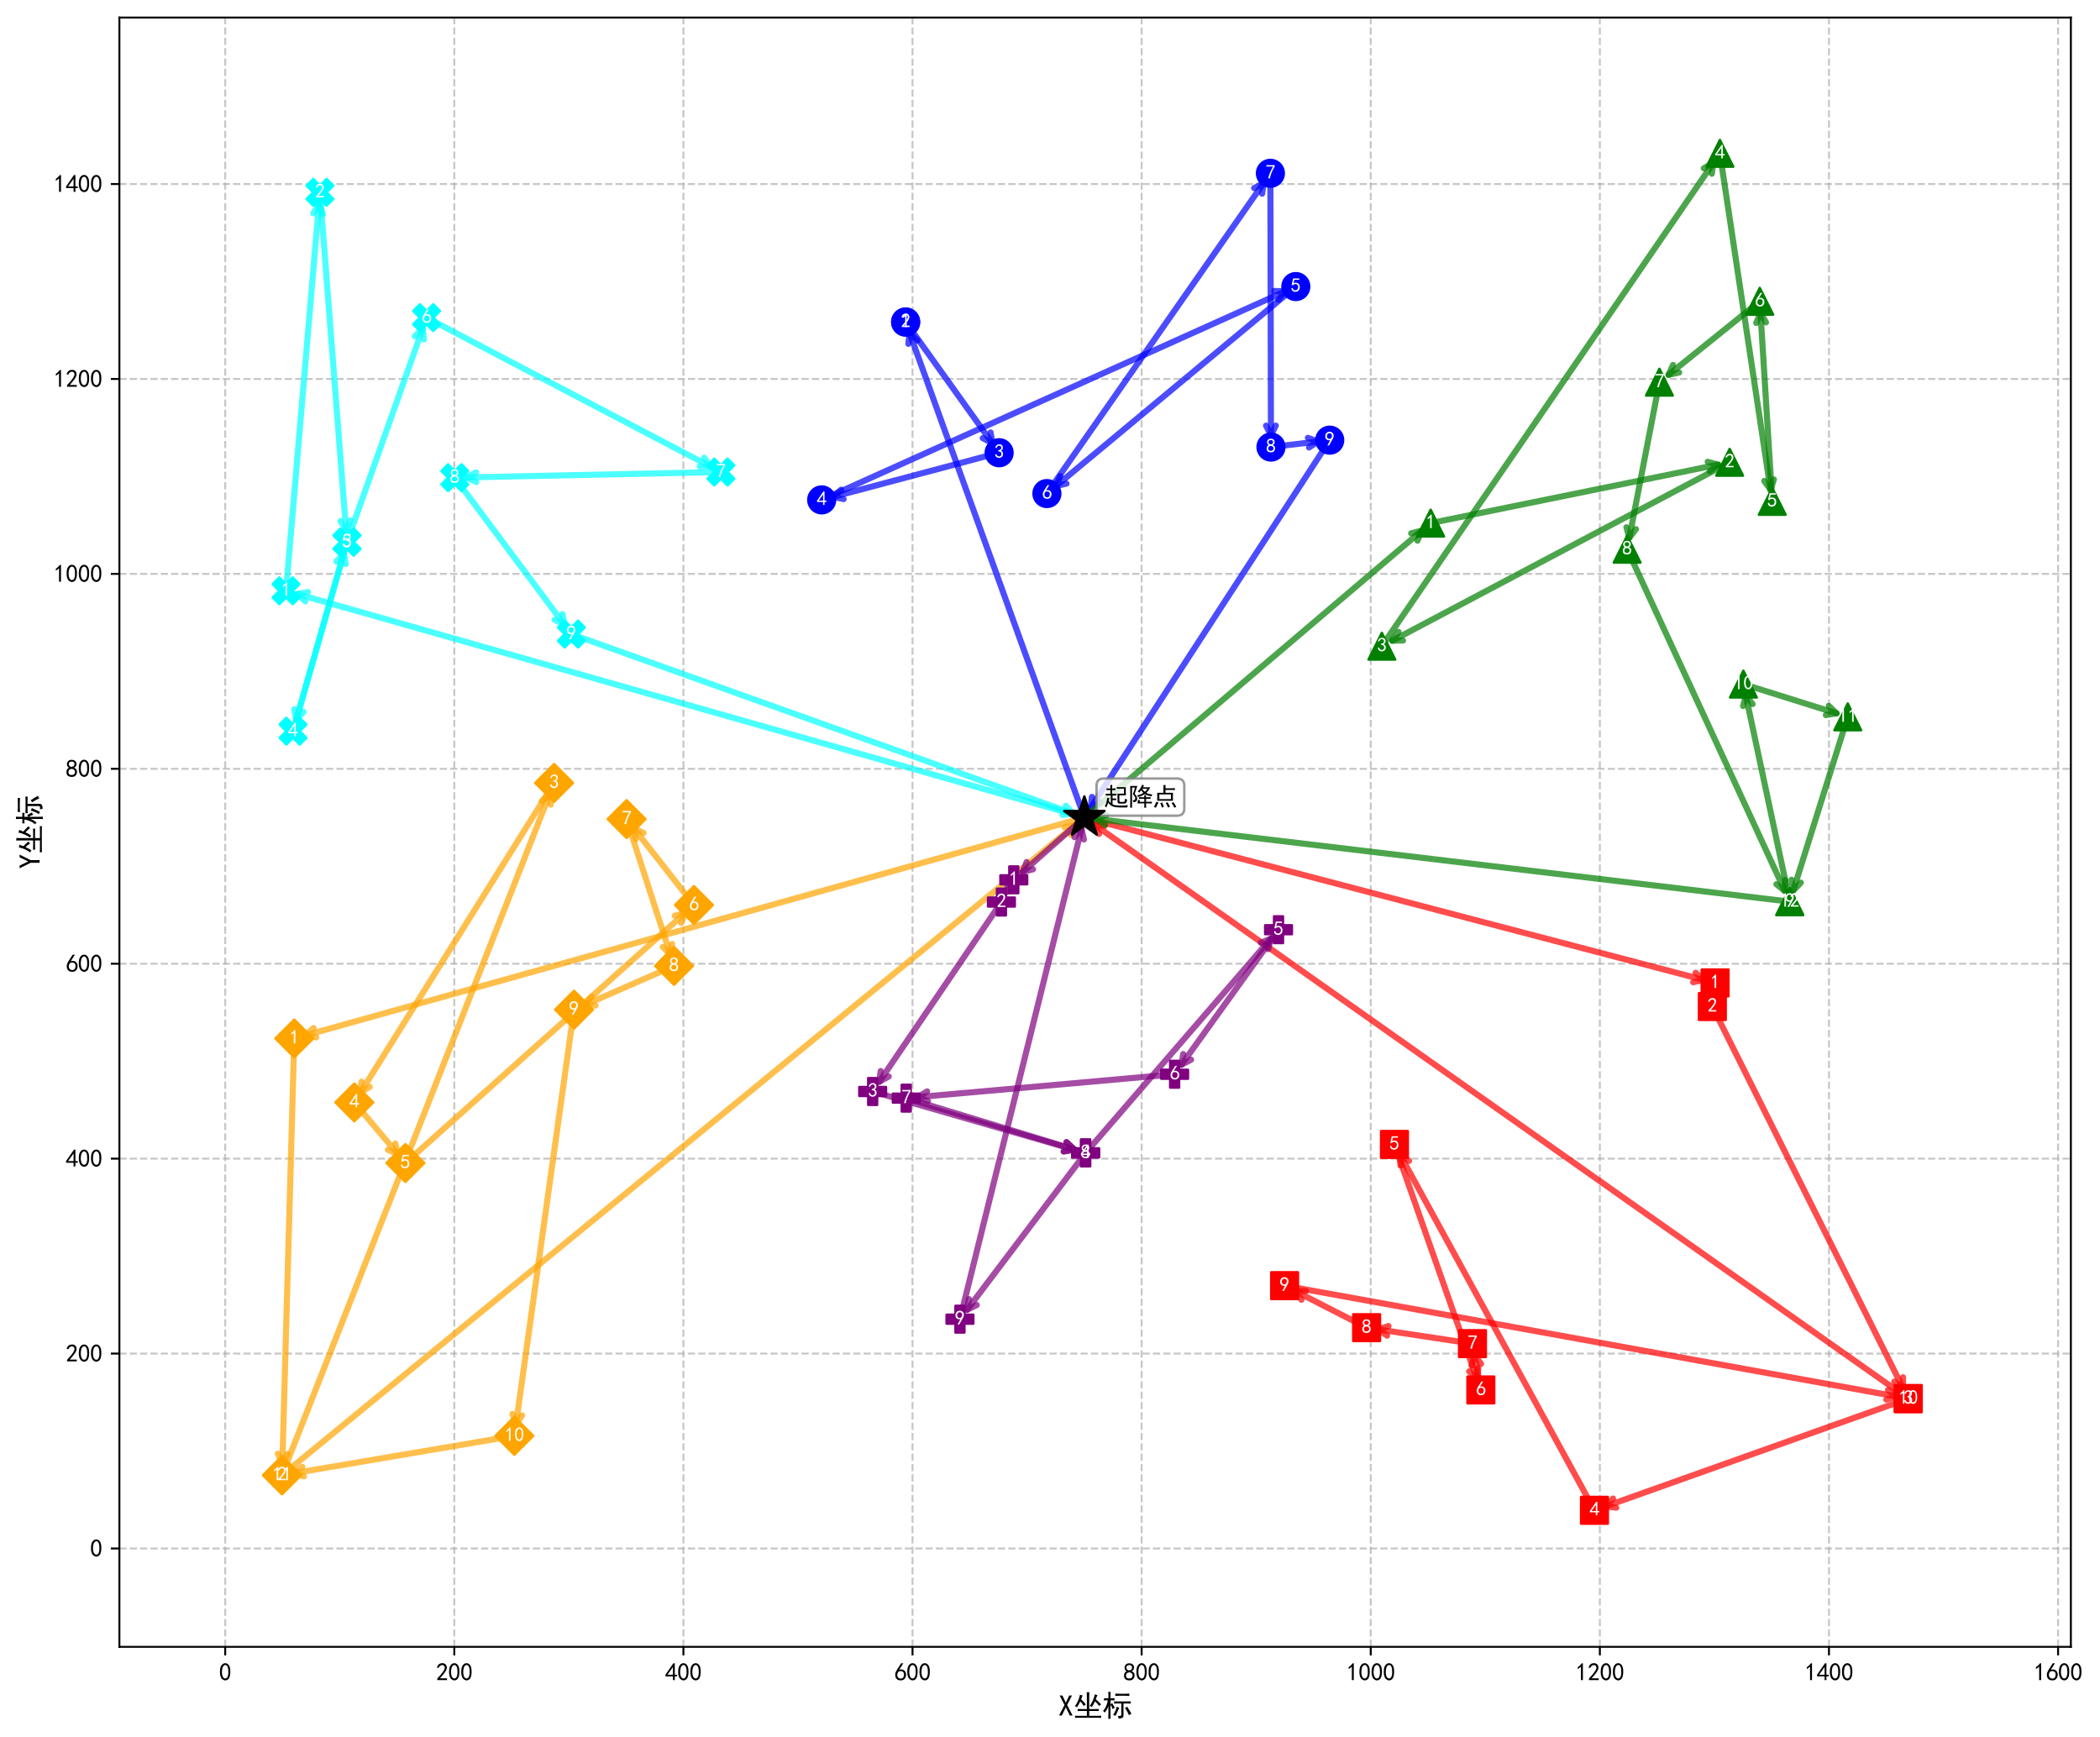 <?xml version="1.0" encoding="utf-8" standalone="no"?>
<!DOCTYPE svg PUBLIC "-//W3C//DTD SVG 1.1//EN"
  "http://www.w3.org/Graphics/SVG/1.1/DTD/svg11.dtd">
<svg xmlns:xlink="http://www.w3.org/1999/xlink" width="861.52pt" height="712.77pt" viewBox="0 0 861.52 712.77" xmlns="http://www.w3.org/2000/svg" version="1.1">
 <defs>
  <style type="text/css">*{stroke-linejoin: round; stroke-linecap: butt}</style>
 </defs>
 <g id="figure_1">
  <g id="patch_1">
   <path d="M 0 712.77 
L 861.52 712.77 
L 861.52 0 
L 0 0 
z
" style="fill: #ffffff"/>
  </g>
  <g id="axes_1">
   <g id="patch_2">
    <path d="M 48.981 675.663 
L 849.565 675.663 
L 849.565 7.2 
L 48.981 7.2 
z
" style="fill: #ffffff"/>
   </g>
   <g id="matplotlib.axis_1">
    <g id="xtick_1">
     <g id="line2d_1">
      <path d="M 92.387 675.663 
L 92.387 7.2 
" clip-path="url(#p12d04246f3)" style="fill: none; stroke-dasharray: 2.96,1.28; stroke-dashoffset: 0; stroke: #b0b0b0; stroke-opacity: 0.7; stroke-width: 0.8"/>
     </g>
     <g id="line2d_2">
      <defs>
       <path id="m596562a697" d="M 0 0 
L 0 3.5 
" style="stroke: #000000; stroke-width: 0.8"/>
      </defs>
      <g>
       <use xlink:href="#m596562a697" x="92.387" y="675.663" style="stroke: #000000; stroke-width: 0.8"/>
      </g>
     </g>
     <g id="text_1">
      <!-- 0 -->
      <g transform="translate(89.887 689.538) scale(0.1 -0.1)">
       <defs>
        <path id="SimHei-30" d="M 225 2537 
Q 250 3200 412 3587 
Q 575 3975 875 4225 
Q 1175 4475 1612 4475 
Q 2050 4475 2375 4112 
Q 2700 3750 2800 3200 
Q 2900 2650 2862 1937 
Q 2825 1225 2612 775 
Q 2400 325 1975 150 
Q 1550 -25 1125 187 
Q 700 400 525 750 
Q 350 1100 275 1487 
Q 200 1875 225 2537 
z
M 750 2687 
Q 675 2000 800 1462 
Q 925 925 1212 700 
Q 1500 475 1800 612 
Q 2100 750 2237 1162 
Q 2375 1575 2375 2062 
Q 2375 2550 2337 2950 
Q 2300 3350 2112 3675 
Q 1925 4000 1612 4012 
Q 1300 4025 1062 3700 
Q 825 3375 750 2687 
z
" transform="scale(0.016)"/>
       </defs>
       <use xlink:href="#SimHei-30"/>
      </g>
     </g>
    </g>
    <g id="xtick_2">
     <g id="line2d_3">
      <path d="M 186.378 675.663 
L 186.378 7.2 
" clip-path="url(#p12d04246f3)" style="fill: none; stroke-dasharray: 2.96,1.28; stroke-dashoffset: 0; stroke: #b0b0b0; stroke-opacity: 0.7; stroke-width: 0.8"/>
     </g>
     <g id="line2d_4">
      <g>
       <use xlink:href="#m596562a697" x="186.378" y="675.663" style="stroke: #000000; stroke-width: 0.8"/>
      </g>
     </g>
     <g id="text_2">
      <!-- 200 -->
      <g transform="translate(178.878 689.538) scale(0.1 -0.1)">
       <defs>
        <path id="SimHei-32" d="M 300 250 
Q 325 625 650 925 
Q 975 1225 1475 1862 
Q 1975 2500 2125 2850 
Q 2275 3200 2237 3450 
Q 2200 3700 2000 3862 
Q 1800 4025 1537 4000 
Q 1275 3975 1037 3800 
Q 800 3625 675 3275 
L 200 3350 
Q 400 3925 712 4187 
Q 1025 4450 1450 4475 
Q 1700 4500 1900 4462 
Q 2100 4425 2312 4287 
Q 2525 4150 2662 3875 
Q 2800 3600 2762 3212 
Q 2725 2825 2375 2287 
Q 2025 1750 1025 600 
L 2825 600 
L 2825 150 
L 300 150 
L 300 250 
z
" transform="scale(0.016)"/>
       </defs>
       <use xlink:href="#SimHei-32"/>
       <use xlink:href="#SimHei-30" x="50"/>
       <use xlink:href="#SimHei-30" x="100"/>
      </g>
     </g>
    </g>
    <g id="xtick_3">
     <g id="line2d_5">
      <path d="M 280.37 675.663 
L 280.37 7.2 
" clip-path="url(#p12d04246f3)" style="fill: none; stroke-dasharray: 2.96,1.28; stroke-dashoffset: 0; stroke: #b0b0b0; stroke-opacity: 0.7; stroke-width: 0.8"/>
     </g>
     <g id="line2d_6">
      <g>
       <use xlink:href="#m596562a697" x="280.37" y="675.663" style="stroke: #000000; stroke-width: 0.8"/>
      </g>
     </g>
     <g id="text_3">
      <!-- 400 -->
      <g transform="translate(272.87 689.538) scale(0.1 -0.1)">
       <defs>
        <path id="SimHei-34" d="M 2000 1100 
L 75 1100 
L 75 1525 
L 2100 4450 
L 2475 4450 
L 2475 1525 
L 3075 1525 
L 3075 1100 
L 2475 1100 
L 2475 150 
L 2000 150 
L 2000 1100 
z
M 2000 1525 
L 2000 3500 
L 600 1525 
L 2000 1525 
z
" transform="scale(0.016)"/>
       </defs>
       <use xlink:href="#SimHei-34"/>
       <use xlink:href="#SimHei-30" x="50"/>
       <use xlink:href="#SimHei-30" x="100"/>
      </g>
     </g>
    </g>
    <g id="xtick_4">
     <g id="line2d_7">
      <path d="M 374.362 675.663 
L 374.362 7.2 
" clip-path="url(#p12d04246f3)" style="fill: none; stroke-dasharray: 2.96,1.28; stroke-dashoffset: 0; stroke: #b0b0b0; stroke-opacity: 0.7; stroke-width: 0.8"/>
     </g>
     <g id="line2d_8">
      <g>
       <use xlink:href="#m596562a697" x="374.362" y="675.663" style="stroke: #000000; stroke-width: 0.8"/>
      </g>
     </g>
     <g id="text_4">
      <!-- 600 -->
      <g transform="translate(366.862 689.538) scale(0.1 -0.1)">
       <defs>
        <path id="SimHei-36" d="M 250 1612 
Q 275 1975 387 2225 
Q 500 2475 725 2850 
L 1750 4450 
L 2325 4450 
L 1275 2800 
Q 1950 2975 2350 2750 
Q 2750 2525 2887 2237 
Q 3025 1950 3037 1612 
Q 3050 1275 2937 950 
Q 2825 625 2537 362 
Q 2250 100 1737 75 
Q 1225 50 862 262 
Q 500 475 362 862 
Q 225 1250 250 1612 
z
M 1025 787 
Q 1250 550 1625 525 
Q 2000 500 2250 775 
Q 2500 1050 2500 1575 
Q 2500 2100 2187 2300 
Q 1875 2500 1487 2450 
Q 1100 2400 925 2075 
Q 750 1750 775 1387 
Q 800 1025 1025 787 
z
" transform="scale(0.016)"/>
       </defs>
       <use xlink:href="#SimHei-36"/>
       <use xlink:href="#SimHei-30" x="50"/>
       <use xlink:href="#SimHei-30" x="100"/>
      </g>
     </g>
    </g>
    <g id="xtick_5">
     <g id="line2d_9">
      <path d="M 468.353 675.663 
L 468.353 7.2 
" clip-path="url(#p12d04246f3)" style="fill: none; stroke-dasharray: 2.96,1.28; stroke-dashoffset: 0; stroke: #b0b0b0; stroke-opacity: 0.7; stroke-width: 0.8"/>
     </g>
     <g id="line2d_10">
      <g>
       <use xlink:href="#m596562a697" x="468.353" y="675.663" style="stroke: #000000; stroke-width: 0.8"/>
      </g>
     </g>
     <g id="text_5">
      <!-- 800 -->
      <g transform="translate(460.853 689.538) scale(0.1 -0.1)">
       <defs>
        <path id="SimHei-38" d="M 175 1375 
Q 175 1675 325 1962 
Q 475 2250 825 2425 
Q 525 2600 425 2812 
Q 325 3025 312 3300 
Q 300 3575 387 3775 
Q 475 3975 650 4150 
Q 825 4325 1037 4387 
Q 1250 4450 1500 4450 
Q 1750 4450 1950 4400 
Q 2150 4350 2375 4187 
Q 2600 4025 2700 3725 
Q 2800 3425 2687 3025 
Q 2575 2625 2100 2400 
Q 2525 2275 2700 2012 
Q 2875 1750 2875 1375 
Q 2875 1000 2762 775 
Q 2650 550 2512 400 
Q 2375 250 2137 162 
Q 1900 75 1537 75 
Q 1175 75 912 162 
Q 650 250 475 425 
Q 300 600 237 837 
Q 175 1075 175 1375 
z
M 687 1400 
Q 675 1100 787 875 
Q 900 650 1200 587 
Q 1500 525 1825 600 
Q 2150 675 2275 950 
Q 2400 1225 2362 1500 
Q 2325 1775 2050 1962 
Q 1775 2150 1450 2125 
Q 1125 2100 912 1900 
Q 700 1700 687 1400 
z
M 775 3350 
Q 775 3100 950 2875 
Q 1125 2650 1500 2650 
Q 1875 2650 2062 2875 
Q 2250 3100 2237 3412 
Q 2225 3725 2012 3875 
Q 1800 4025 1437 4000 
Q 1075 3975 925 3787 
Q 775 3600 775 3350 
z
" transform="scale(0.016)"/>
       </defs>
       <use xlink:href="#SimHei-38"/>
       <use xlink:href="#SimHei-30" x="50"/>
       <use xlink:href="#SimHei-30" x="100"/>
      </g>
     </g>
    </g>
    <g id="xtick_6">
     <g id="line2d_11">
      <path d="M 562.345 675.663 
L 562.345 7.2 
" clip-path="url(#p12d04246f3)" style="fill: none; stroke-dasharray: 2.96,1.28; stroke-dashoffset: 0; stroke: #b0b0b0; stroke-opacity: 0.7; stroke-width: 0.8"/>
     </g>
     <g id="line2d_12">
      <g>
       <use xlink:href="#m596562a697" x="562.345" y="675.663" style="stroke: #000000; stroke-width: 0.8"/>
      </g>
     </g>
     <g id="text_6">
      <!-- 1000 -->
      <g transform="translate(552.345 689.538) scale(0.1 -0.1)">
       <defs>
        <path id="SimHei-31" d="M 1400 3600 
Q 1075 3275 575 2975 
L 575 3450 
Q 1200 3875 1600 4450 
L 1900 4450 
L 1900 150 
L 1400 150 
L 1400 3600 
z
" transform="scale(0.016)"/>
       </defs>
       <use xlink:href="#SimHei-31"/>
       <use xlink:href="#SimHei-30" x="50"/>
       <use xlink:href="#SimHei-30" x="100"/>
       <use xlink:href="#SimHei-30" x="150"/>
      </g>
     </g>
    </g>
    <g id="xtick_7">
     <g id="line2d_13">
      <path d="M 656.337 675.663 
L 656.337 7.2 
" clip-path="url(#p12d04246f3)" style="fill: none; stroke-dasharray: 2.96,1.28; stroke-dashoffset: 0; stroke: #b0b0b0; stroke-opacity: 0.7; stroke-width: 0.8"/>
     </g>
     <g id="line2d_14">
      <g>
       <use xlink:href="#m596562a697" x="656.337" y="675.663" style="stroke: #000000; stroke-width: 0.8"/>
      </g>
     </g>
     <g id="text_7">
      <!-- 1200 -->
      <g transform="translate(646.337 689.538) scale(0.1 -0.1)">
       <use xlink:href="#SimHei-31"/>
       <use xlink:href="#SimHei-32" x="50"/>
       <use xlink:href="#SimHei-30" x="100"/>
       <use xlink:href="#SimHei-30" x="150"/>
      </g>
     </g>
    </g>
    <g id="xtick_8">
     <g id="line2d_15">
      <path d="M 750.328 675.663 
L 750.328 7.2 
" clip-path="url(#p12d04246f3)" style="fill: none; stroke-dasharray: 2.96,1.28; stroke-dashoffset: 0; stroke: #b0b0b0; stroke-opacity: 0.7; stroke-width: 0.8"/>
     </g>
     <g id="line2d_16">
      <g>
       <use xlink:href="#m596562a697" x="750.328" y="675.663" style="stroke: #000000; stroke-width: 0.8"/>
      </g>
     </g>
     <g id="text_8">
      <!-- 1400 -->
      <g transform="translate(740.328 689.538) scale(0.1 -0.1)">
       <use xlink:href="#SimHei-31"/>
       <use xlink:href="#SimHei-34" x="50"/>
       <use xlink:href="#SimHei-30" x="100"/>
       <use xlink:href="#SimHei-30" x="150"/>
      </g>
     </g>
    </g>
    <g id="xtick_9">
     <g id="line2d_17">
      <path d="M 844.32 675.663 
L 844.32 7.2 
" clip-path="url(#p12d04246f3)" style="fill: none; stroke-dasharray: 2.96,1.28; stroke-dashoffset: 0; stroke: #b0b0b0; stroke-opacity: 0.7; stroke-width: 0.8"/>
     </g>
     <g id="line2d_18">
      <g>
       <use xlink:href="#m596562a697" x="844.32" y="675.663" style="stroke: #000000; stroke-width: 0.8"/>
      </g>
     </g>
     <g id="text_9">
      <!-- 1600 -->
      <g transform="translate(834.32 689.538) scale(0.1 -0.1)">
       <use xlink:href="#SimHei-31"/>
       <use xlink:href="#SimHei-36" x="50"/>
       <use xlink:href="#SimHei-30" x="100"/>
       <use xlink:href="#SimHei-30" x="150"/>
      </g>
     </g>
    </g>
    <g id="text_10">
     <!-- X坐标 -->
     <g transform="translate(434.273 704.07) scale(0.12 -0.12)">
      <defs>
       <path id="SimHei-58" d="M 3000 125 
L 2400 125 
L 1550 1875 
L 700 125 
L 100 125 
L 1275 2375 
L 225 4400 
L 825 4400 
L 1550 2850 
L 2275 4400 
L 2875 4400 
L 1825 2375 
L 3000 125 
z
" transform="scale(0.016)"/>
       <path id="SimHei-5750" d="M 3450 5100 
Q 3425 4675 3425 4150 
L 3425 1500 
L 4550 1500 
Q 4975 1500 5450 1525 
L 5450 1075 
Q 5000 1100 4500 1100 
L 3425 1100 
L 3425 50 
L 5075 50 
Q 5500 50 5975 75 
L 5975 -375 
Q 5525 -350 5075 -350 
L 1475 -350 
Q 925 -350 400 -375 
L 400 75 
Q 925 50 1475 50 
L 2925 50 
L 2925 1100 
L 2050 1100 
Q 1450 1100 950 1075 
L 950 1525 
Q 1450 1500 2050 1500 
L 2925 1500 
L 2925 4150 
Q 2925 4675 2900 5100 
L 3450 5100 
z
M 5200 4450 
Q 5050 4250 4825 3600 
Q 5200 3300 5975 2500 
Q 5775 2400 5575 2150 
Q 5075 2800 4650 3150 
Q 4375 2500 3975 1925 
Q 3725 2125 3525 2200 
Q 3875 2575 4212 3362 
Q 4550 4150 4600 4650 
Q 4900 4525 5200 4450 
z
M 350 2150 
Q 600 2375 950 3087 
Q 1300 3800 1450 4575 
Q 1625 4475 2050 4400 
Q 1950 4275 1862 4050 
Q 1775 3825 1700 3575 
Q 2400 2950 2700 2475 
Q 2425 2325 2250 2150 
Q 2025 2550 1887 2725 
Q 1750 2900 1500 3125 
Q 1250 2525 800 1875 
Q 575 2050 350 2150 
z
" transform="scale(0.016)"/>
       <path id="SimHei-6807" d="M 1275 4400 
Q 1275 4800 1250 5175 
L 1750 5175 
Q 1725 4825 1725 4400 
L 1725 3800 
Q 2125 3800 2575 3825 
L 2575 3350 
Q 2125 3375 1725 3375 
L 1725 2525 
Q 1900 2650 2075 2800 
Q 2400 2275 2650 1775 
Q 2375 1650 2175 1500 
Q 2025 2000 1725 2425 
L 1725 475 
Q 1725 -50 1750 -575 
L 1250 -575 
Q 1275 -25 1275 475 
L 1275 2100 
Q 1025 1400 500 750 
Q 350 950 125 1125 
Q 550 1550 812 2187 
Q 1075 2825 1150 3375 
Q 675 3375 325 3325 
L 325 3825 
Q 800 3800 1275 3800 
L 1275 4400 
z
M 5175 3125 
Q 5675 3125 6050 3150 
L 6050 2675 
Q 5675 2700 5275 2700 
L 4500 2700 
L 4500 175 
Q 4500 -225 4275 -350 
Q 4050 -475 3475 -550 
Q 3425 -250 3275 25 
Q 3775 25 3900 62 
Q 4025 100 4025 350 
L 4025 2700 
L 3400 2700 
Q 2775 2700 2500 2650 
L 2500 3150 
Q 2825 3125 3400 3125 
L 5175 3125 
z
M 4900 4775 
Q 5425 4775 5750 4800 
L 5750 4300 
Q 5275 4350 4750 4350 
L 3525 4350 
Q 3125 4350 2750 4300 
L 2750 4800 
Q 3100 4775 3525 4775 
L 4900 4775 
z
M 5275 2025 
Q 5825 1175 6200 500 
Q 5925 375 5650 200 
Q 5375 925 4825 1725 
Q 5075 1850 5275 2025 
z
M 3600 1775 
Q 3500 1625 3225 975 
Q 2950 325 2800 50 
Q 2575 175 2300 275 
Q 2625 775 2787 1187 
Q 2950 1600 3050 2000 
Q 3325 1875 3600 1775 
z
" transform="scale(0.016)"/>
      </defs>
      <use xlink:href="#SimHei-58"/>
      <use xlink:href="#SimHei-5750" x="50"/>
      <use xlink:href="#SimHei-6807" x="150"/>
     </g>
    </g>
   </g>
   <g id="matplotlib.axis_2">
    <g id="ytick_1">
     <g id="line2d_19">
      <path d="M 48.981 635.313 
L 849.565 635.313 
" clip-path="url(#p12d04246f3)" style="fill: none; stroke-dasharray: 2.96,1.28; stroke-dashoffset: 0; stroke: #b0b0b0; stroke-opacity: 0.7; stroke-width: 0.8"/>
     </g>
     <g id="line2d_20">
      <defs>
       <path id="me0290a5329" d="M 0 0 
L -3.5 0 
" style="stroke: #000000; stroke-width: 0.8"/>
      </defs>
      <g>
       <use xlink:href="#me0290a5329" x="48.981" y="635.313" style="stroke: #000000; stroke-width: 0.8"/>
      </g>
     </g>
     <g id="text_11">
      <!-- 0 -->
      <g transform="translate(36.981 638.75) scale(0.1 -0.1)">
       <use xlink:href="#SimHei-30"/>
      </g>
     </g>
    </g>
    <g id="ytick_2">
     <g id="line2d_21">
      <path d="M 48.981 555.34 
L 849.565 555.34 
" clip-path="url(#p12d04246f3)" style="fill: none; stroke-dasharray: 2.96,1.28; stroke-dashoffset: 0; stroke: #b0b0b0; stroke-opacity: 0.7; stroke-width: 0.8"/>
     </g>
     <g id="line2d_22">
      <g>
       <use xlink:href="#me0290a5329" x="48.981" y="555.34" style="stroke: #000000; stroke-width: 0.8"/>
      </g>
     </g>
     <g id="text_12">
      <!-- 200 -->
      <g transform="translate(26.981 558.777) scale(0.1 -0.1)">
       <use xlink:href="#SimHei-32"/>
       <use xlink:href="#SimHei-30" x="50"/>
       <use xlink:href="#SimHei-30" x="100"/>
      </g>
     </g>
    </g>
    <g id="ytick_3">
     <g id="line2d_23">
      <path d="M 48.981 475.367 
L 849.565 475.367 
" clip-path="url(#p12d04246f3)" style="fill: none; stroke-dasharray: 2.96,1.28; stroke-dashoffset: 0; stroke: #b0b0b0; stroke-opacity: 0.7; stroke-width: 0.8"/>
     </g>
     <g id="line2d_24">
      <g>
       <use xlink:href="#me0290a5329" x="48.981" y="475.367" style="stroke: #000000; stroke-width: 0.8"/>
      </g>
     </g>
     <g id="text_13">
      <!-- 400 -->
      <g transform="translate(26.981 478.804) scale(0.1 -0.1)">
       <use xlink:href="#SimHei-34"/>
       <use xlink:href="#SimHei-30" x="50"/>
       <use xlink:href="#SimHei-30" x="100"/>
      </g>
     </g>
    </g>
    <g id="ytick_4">
     <g id="line2d_25">
      <path d="M 48.981 395.394 
L 849.565 395.394 
" clip-path="url(#p12d04246f3)" style="fill: none; stroke-dasharray: 2.96,1.28; stroke-dashoffset: 0; stroke: #b0b0b0; stroke-opacity: 0.7; stroke-width: 0.8"/>
     </g>
     <g id="line2d_26">
      <g>
       <use xlink:href="#me0290a5329" x="48.981" y="395.394" style="stroke: #000000; stroke-width: 0.8"/>
      </g>
     </g>
     <g id="text_14">
      <!-- 600 -->
      <g transform="translate(26.981 398.831) scale(0.1 -0.1)">
       <use xlink:href="#SimHei-36"/>
       <use xlink:href="#SimHei-30" x="50"/>
       <use xlink:href="#SimHei-30" x="100"/>
      </g>
     </g>
    </g>
    <g id="ytick_5">
     <g id="line2d_27">
      <path d="M 48.981 315.42 
L 849.565 315.42 
" clip-path="url(#p12d04246f3)" style="fill: none; stroke-dasharray: 2.96,1.28; stroke-dashoffset: 0; stroke: #b0b0b0; stroke-opacity: 0.7; stroke-width: 0.8"/>
     </g>
     <g id="line2d_28">
      <g>
       <use xlink:href="#me0290a5329" x="48.981" y="315.42" style="stroke: #000000; stroke-width: 0.8"/>
      </g>
     </g>
     <g id="text_15">
      <!-- 800 -->
      <g transform="translate(26.981 318.858) scale(0.1 -0.1)">
       <use xlink:href="#SimHei-38"/>
       <use xlink:href="#SimHei-30" x="50"/>
       <use xlink:href="#SimHei-30" x="100"/>
      </g>
     </g>
    </g>
    <g id="ytick_6">
     <g id="line2d_29">
      <path d="M 48.981 235.447 
L 849.565 235.447 
" clip-path="url(#p12d04246f3)" style="fill: none; stroke-dasharray: 2.96,1.28; stroke-dashoffset: 0; stroke: #b0b0b0; stroke-opacity: 0.7; stroke-width: 0.8"/>
     </g>
     <g id="line2d_30">
      <g>
       <use xlink:href="#me0290a5329" x="48.981" y="235.447" style="stroke: #000000; stroke-width: 0.8"/>
      </g>
     </g>
     <g id="text_16">
      <!-- 1000 -->
      <g transform="translate(21.981 238.885) scale(0.1 -0.1)">
       <use xlink:href="#SimHei-31"/>
       <use xlink:href="#SimHei-30" x="50"/>
       <use xlink:href="#SimHei-30" x="100"/>
       <use xlink:href="#SimHei-30" x="150"/>
      </g>
     </g>
    </g>
    <g id="ytick_7">
     <g id="line2d_31">
      <path d="M 48.981 155.474 
L 849.565 155.474 
" clip-path="url(#p12d04246f3)" style="fill: none; stroke-dasharray: 2.96,1.28; stroke-dashoffset: 0; stroke: #b0b0b0; stroke-opacity: 0.7; stroke-width: 0.8"/>
     </g>
     <g id="line2d_32">
      <g>
       <use xlink:href="#me0290a5329" x="48.981" y="155.474" style="stroke: #000000; stroke-width: 0.8"/>
      </g>
     </g>
     <g id="text_17">
      <!-- 1200 -->
      <g transform="translate(21.981 158.912) scale(0.1 -0.1)">
       <use xlink:href="#SimHei-31"/>
       <use xlink:href="#SimHei-32" x="50"/>
       <use xlink:href="#SimHei-30" x="100"/>
       <use xlink:href="#SimHei-30" x="150"/>
      </g>
     </g>
    </g>
    <g id="ytick_8">
     <g id="line2d_33">
      <path d="M 48.981 75.501 
L 849.565 75.501 
" clip-path="url(#p12d04246f3)" style="fill: none; stroke-dasharray: 2.96,1.28; stroke-dashoffset: 0; stroke: #b0b0b0; stroke-opacity: 0.7; stroke-width: 0.8"/>
     </g>
     <g id="line2d_34">
      <g>
       <use xlink:href="#me0290a5329" x="48.981" y="75.501" style="stroke: #000000; stroke-width: 0.8"/>
      </g>
     </g>
     <g id="text_18">
      <!-- 1400 -->
      <g transform="translate(21.981 78.939) scale(0.1 -0.1)">
       <use xlink:href="#SimHei-31"/>
       <use xlink:href="#SimHei-34" x="50"/>
       <use xlink:href="#SimHei-30" x="100"/>
       <use xlink:href="#SimHei-30" x="150"/>
      </g>
     </g>
    </g>
    <g id="text_19">
     <!-- Y坐标 -->
     <g transform="translate(16.481 356.432) rotate(-90) scale(0.12 -0.12)">
      <defs>
       <path id="SimHei-59" d="M 3025 4400 
L 1850 2050 
L 1850 125 
L 1275 125 
L 1275 2050 
L 100 4400 
L 675 4400 
L 1550 2575 
L 1575 2575 
L 2450 4400 
L 3025 4400 
z
" transform="scale(0.016)"/>
      </defs>
      <use xlink:href="#SimHei-59"/>
      <use xlink:href="#SimHei-5750" x="50"/>
      <use xlink:href="#SimHei-6807" x="150"/>
     </g>
    </g>
   </g>
   <g id="patch_3">
    <path d="M 48.981 675.663 
L 48.981 7.2 
" style="fill: none; stroke: #000000; stroke-width: 0.8; stroke-linejoin: miter; stroke-linecap: square"/>
   </g>
   <g id="patch_4">
    <path d="M 849.565 675.663 
L 849.565 7.2 
" style="fill: none; stroke: #000000; stroke-width: 0.8; stroke-linejoin: miter; stroke-linecap: square"/>
   </g>
   <g id="patch_5">
    <path d="M 48.981 675.663 
L 849.565 675.663 
" style="fill: none; stroke: #000000; stroke-width: 0.8; stroke-linejoin: miter; stroke-linecap: square"/>
   </g>
   <g id="patch_6">
    <path d="M 48.981 7.2 
L 849.565 7.2 
" style="fill: none; stroke: #000000; stroke-width: 0.8; stroke-linejoin: miter; stroke-linecap: square"/>
   </g>
   <g id="patch_7">
    <path d="M 444.176 333.531 
Q 408.199 233.768 373.169 136.635 
" style="fill: none; opacity: 0.7; stroke: #0000ff; stroke-width: 2.5; stroke-linecap: round"/>
    <path d="M 372.645 141.077 
L 373.169 136.635 
L 376.408 139.72 
" style="fill: none; opacity: 0.7; stroke: #0000ff; stroke-width: 2.5; stroke-linecap: round"/>
   </g>
   <g id="patch_8">
    <path d="M 371.542 132.122 
Q 371.542 132.122 371.542 132.122 
" style="fill: none; opacity: 0.7; stroke: #0000ff; stroke-width: 2.5; stroke-linecap: round"/>
   </g>
   <g id="patch_9">
    <path d="M 372.705 133.749 
Q 390.716 158.932 407.1 181.842 
" style="fill: none; opacity: 0.7; stroke: #0000ff; stroke-width: 2.5; stroke-linecap: round"/>
    <path d="M 406.4 177.425 
L 407.1 181.842 
L 403.147 179.752 
" style="fill: none; opacity: 0.7; stroke: #0000ff; stroke-width: 2.5; stroke-linecap: round"/>
   </g>
   <g id="patch_10">
    <path d="M 407.958 186.258 
Q 373.492 195.421 341.729 203.865 
" style="fill: none; opacity: 0.7; stroke: #0000ff; stroke-width: 2.5; stroke-linecap: round"/>
    <path d="M 346.108 204.771 
L 341.729 203.865 
L 345.08 200.905 
" style="fill: none; opacity: 0.7; stroke: #0000ff; stroke-width: 2.5; stroke-linecap: round"/>
   </g>
   <g id="patch_11">
    <path d="M 338.919 204.276 
Q 434.352 161.332 527.235 119.536 
" style="fill: none; opacity: 0.7; stroke: #0000ff; stroke-width: 2.5; stroke-linecap: round"/>
    <path d="M 522.766 119.353 
L 527.235 119.536 
L 524.408 123.001 
" style="fill: none; opacity: 0.7; stroke: #0000ff; stroke-width: 2.5; stroke-linecap: round"/>
   </g>
   <g id="patch_12">
    <path d="M 530.073 118.845 
Q 480.549 160.032 433.175 199.432 
" style="fill: none; opacity: 0.7; stroke: #0000ff; stroke-width: 2.5; stroke-linecap: round"/>
    <path d="M 437.529 198.412 
L 433.175 199.432 
L 434.971 195.337 
" style="fill: none; opacity: 0.7; stroke: #0000ff; stroke-width: 2.5; stroke-linecap: round"/>
   </g>
   <g id="patch_13">
    <path d="M 430.632 200.858 
Q 475.331 136.802 518.43 75.038 
" style="fill: none; opacity: 0.7; stroke: #0000ff; stroke-width: 2.5; stroke-linecap: round"/>
    <path d="M 514.501 77.174 
L 518.43 75.038 
L 517.782 79.463 
" style="fill: none; opacity: 0.7; stroke: #0000ff; stroke-width: 2.5; stroke-linecap: round"/>
   </g>
   <g id="patch_14">
    <path d="M 521.181 73.101 
Q 521.294 127.261 521.402 178.626 
" style="fill: none; opacity: 0.7; stroke: #0000ff; stroke-width: 2.5; stroke-linecap: round"/>
    <path d="M 523.393 174.622 
L 521.402 178.626 
L 519.393 174.631 
" style="fill: none; opacity: 0.7; stroke: #0000ff; stroke-width: 2.5; stroke-linecap: round"/>
   </g>
   <g id="patch_15">
    <path d="M 523.398 183.191 
Q 533.467 182.005 540.76 181.146 
" style="fill: none; opacity: 0.7; stroke: #0000ff; stroke-width: 2.5; stroke-linecap: round"/>
    <path d="M 536.553 179.628 
L 540.76 181.146 
L 537.021 183.6 
" style="fill: none; opacity: 0.7; stroke: #0000ff; stroke-width: 2.5; stroke-linecap: round"/>
   </g>
   <g id="patch_16">
    <path d="M 544.431 182.261 
Q 495.188 257.999 447.468 331.395 
" style="fill: none; opacity: 0.7; stroke: #0000ff; stroke-width: 2.5; stroke-linecap: round"/>
    <path d="M 451.325 329.132 
L 447.468 331.395 
L 447.972 326.951 
" style="fill: none; opacity: 0.7; stroke: #0000ff; stroke-width: 2.5; stroke-linecap: round"/>
   </g>
   <g id="patch_17">
    <path d="M 446.786 335.92 
Q 574.234 369.342 698.979 402.055 
" style="fill: none; opacity: 0.7; stroke: #ff0000; stroke-width: 2.5; stroke-linecap: round"/>
    <path d="M 695.617 399.106 
L 698.979 402.055 
L 694.602 402.975 
" style="fill: none; opacity: 0.7; stroke: #ff0000; stroke-width: 2.5; stroke-linecap: round"/>
   </g>
   <g id="patch_18">
    <path d="M 703.383 405.26 
Q 703.05 408.111 703.042 408.186 
" style="fill: none; opacity: 0.7; stroke: #ff0000; stroke-width: 2.5; stroke-linecap: round"/>
    <path d="M 705.491 404.444 
L 703.042 408.186 
L 701.518 403.981 
" style="fill: none; opacity: 0.7; stroke: #ff0000; stroke-width: 2.5; stroke-linecap: round"/>
   </g>
   <g id="patch_19">
    <path d="M 703.38 414.737 
Q 742.668 493.381 780.707 569.524 
" style="fill: none; opacity: 0.7; stroke: #ff0000; stroke-width: 2.5; stroke-linecap: round"/>
    <path d="M 780.708 565.052 
L 780.707 569.524 
L 777.13 566.84 
" style="fill: none; opacity: 0.7; stroke: #ff0000; stroke-width: 2.5; stroke-linecap: round"/>
   </g>
   <g id="patch_20">
    <path d="M 780.968 574.484 
Q 718.49 596.725 658.646 618.03 
" style="fill: none; opacity: 0.7; stroke: #ff0000; stroke-width: 2.5; stroke-linecap: round"/>
    <path d="M 663.085 618.572 
L 658.646 618.03 
L 661.744 614.804 
" style="fill: none; opacity: 0.7; stroke: #ff0000; stroke-width: 2.5; stroke-linecap: round"/>
   </g>
   <g id="patch_21">
    <path d="M 653.167 617.881 
Q 613.1 544.582 574.373 473.736 
" style="fill: none; opacity: 0.7; stroke: #ff0000; stroke-width: 2.5; stroke-linecap: round"/>
    <path d="M 574.536 478.205 
L 574.373 473.736 
L 578.046 476.286 
" style="fill: none; opacity: 0.7; stroke: #ff0000; stroke-width: 2.5; stroke-linecap: round"/>
   </g>
   <g id="patch_22">
    <path d="M 572.736 471.413 
Q 589.79 519.891 605.917 565.733 
" style="fill: none; opacity: 0.7; stroke: #ff0000; stroke-width: 2.5; stroke-linecap: round"/>
    <path d="M 606.476 561.296 
L 605.917 565.733 
L 602.703 562.623 
" style="fill: none; opacity: 0.7; stroke: #ff0000; stroke-width: 2.5; stroke-linecap: round"/>
   </g>
   <g id="patch_23">
    <path d="M 607.152 568.284 
Q 605.792 560.756 604.929 555.978 
" style="fill: none; opacity: 0.7; stroke: #ff0000; stroke-width: 2.5; stroke-linecap: round"/>
    <path d="M 603.672 560.269 
L 604.929 555.978 
L 607.608 559.558 
" style="fill: none; opacity: 0.7; stroke: #ff0000; stroke-width: 2.5; stroke-linecap: round"/>
   </g>
   <g id="patch_24">
    <path d="M 602.097 550.962 
Q 582.363 547.982 565.392 545.419 
" style="fill: none; opacity: 0.7; stroke: #ff0000; stroke-width: 2.5; stroke-linecap: round"/>
    <path d="M 569.049 547.994 
L 565.392 545.419 
L 569.646 544.039 
" style="fill: none; opacity: 0.7; stroke: #ff0000; stroke-width: 2.5; stroke-linecap: round"/>
   </g>
   <g id="patch_25">
    <path d="M 558.875 543.792 
Q 543.828 536.086 531.27 529.654 
" style="fill: none; opacity: 0.7; stroke: #ff0000; stroke-width: 2.5; stroke-linecap: round"/>
    <path d="M 533.918 533.258 
L 531.27 529.654 
L 535.742 529.697 
" style="fill: none; opacity: 0.7; stroke: #ff0000; stroke-width: 2.5; stroke-linecap: round"/>
   </g>
   <g id="patch_26">
    <path d="M 528.976 527.826 
Q 654.927 550.641 778.127 572.958 
" style="fill: none; opacity: 0.7; stroke: #ff0000; stroke-width: 2.5; stroke-linecap: round"/>
    <path d="M 774.548 570.277 
L 778.127 572.958 
L 773.835 574.213 
" style="fill: none; opacity: 0.7; stroke: #ff0000; stroke-width: 2.5; stroke-linecap: round"/>
   </g>
   <g id="patch_27">
    <path d="M 781.217 572.662 
Q 613.854 454.615 448.774 338.178 
" style="fill: none; opacity: 0.7; stroke: #ff0000; stroke-width: 2.5; stroke-linecap: round"/>
    <path d="M 450.89 342.118 
L 448.774 338.178 
L 453.196 338.849 
" style="fill: none; opacity: 0.7; stroke: #ff0000; stroke-width: 2.5; stroke-linecap: round"/>
   </g>
   <g id="patch_28">
    <path d="M 446.379 334.118 
Q 515.889 275.014 583.27 217.721 
" style="fill: none; opacity: 0.7; stroke: #008000; stroke-width: 2.5; stroke-linecap: round"/>
    <path d="M 578.927 218.789 
L 583.27 217.721 
L 581.518 221.836 
" style="fill: none; opacity: 0.7; stroke: #008000; stroke-width: 2.5; stroke-linecap: round"/>
   </g>
   <g id="patch_29">
    <path d="M 588.881 214.216 
Q 648.251 202.139 704.881 190.619 
" style="fill: none; opacity: 0.7; stroke: #008000; stroke-width: 2.5; stroke-linecap: round"/>
    <path d="M 700.562 189.457 
L 704.881 190.619 
L 701.36 193.376 
" style="fill: none; opacity: 0.7; stroke: #008000; stroke-width: 2.5; stroke-linecap: round"/>
   </g>
   <g id="patch_30">
    <path d="M 707.811 190.6 
Q 638.241 227.391 571.142 262.876 
" style="fill: none; opacity: 0.7; stroke: #008000; stroke-width: 2.5; stroke-linecap: round"/>
    <path d="M 575.613 262.774 
L 571.142 262.876 
L 573.743 259.238 
" style="fill: none; opacity: 0.7; stroke: #008000; stroke-width: 2.5; stroke-linecap: round"/>
   </g>
   <g id="patch_31">
    <path d="M 568.036 263.467 
Q 636.246 164.011 702.876 66.86 
" style="fill: none; opacity: 0.7; stroke: #008000; stroke-width: 2.5; stroke-linecap: round"/>
    <path d="M 698.964 69.027 
L 702.876 66.86 
L 702.263 71.29 
" style="fill: none; opacity: 0.7; stroke: #008000; stroke-width: 2.5; stroke-linecap: round"/>
   </g>
   <g id="patch_32">
    <path d="M 705.885 64.879 
Q 716.326 134.298 726.352 200.952 
" style="fill: none; opacity: 0.7; stroke: #008000; stroke-width: 2.5; stroke-linecap: round"/>
    <path d="M 727.734 196.699 
L 726.352 200.952 
L 723.779 197.294 
" style="fill: none; opacity: 0.7; stroke: #008000; stroke-width: 2.5; stroke-linecap: round"/>
   </g>
   <g id="patch_33">
    <path d="M 726.941 203.701 
Q 724.504 164.652 722.242 128.394 
" style="fill: none; opacity: 0.7; stroke: #008000; stroke-width: 2.5; stroke-linecap: round"/>
    <path d="M 720.495 132.511 
L 722.242 128.394 
L 724.487 132.262 
" style="fill: none; opacity: 0.7; stroke: #008000; stroke-width: 2.5; stroke-linecap: round"/>
   </g>
   <g id="patch_34">
    <path d="M 720.387 124.859 
Q 701.358 140.2 684.505 153.786 
" style="fill: none; opacity: 0.7; stroke: #008000; stroke-width: 2.5; stroke-linecap: round"/>
    <path d="M 688.874 152.833 
L 684.505 153.786 
L 686.364 149.719 
" style="fill: none; opacity: 0.7; stroke: #008000; stroke-width: 2.5; stroke-linecap: round"/>
   </g>
   <g id="patch_35">
    <path d="M 680.395 158.756 
Q 674.148 191.062 668.432 220.624 
" style="fill: none; opacity: 0.7; stroke: #008000; stroke-width: 2.5; stroke-linecap: round"/>
    <path d="M 671.155 217.076 
L 668.432 220.624 
L 667.228 216.317 
" style="fill: none; opacity: 0.7; stroke: #008000; stroke-width: 2.5; stroke-linecap: round"/>
   </g>
   <g id="patch_36">
    <path d="M 668.359 227.144 
Q 700.888 297.625 732.246 365.567 
" style="fill: none; opacity: 0.7; stroke: #008000; stroke-width: 2.5; stroke-linecap: round"/>
    <path d="M 732.386 361.097 
L 732.246 365.567 
L 728.754 362.774 
" style="fill: none; opacity: 0.7; stroke: #008000; stroke-width: 2.5; stroke-linecap: round"/>
   </g>
   <g id="patch_37">
    <path d="M 733.838 367.964 
Q 724.739 325.297 716.223 285.364 
" style="fill: none; opacity: 0.7; stroke: #008000; stroke-width: 2.5; stroke-linecap: round"/>
    <path d="M 715.101 289.693 
L 716.223 285.364 
L 719.013 288.859 
" style="fill: none; opacity: 0.7; stroke: #008000; stroke-width: 2.5; stroke-linecap: round"/>
   </g>
   <g id="patch_38">
    <path d="M 717.133 281.272 
Q 736.629 287.39 753.459 292.671 
" style="fill: none; opacity: 0.7; stroke: #008000; stroke-width: 2.5; stroke-linecap: round"/>
    <path d="M 750.241 289.565 
L 753.459 292.671 
L 749.044 293.382 
" style="fill: none; opacity: 0.7; stroke: #008000; stroke-width: 2.5; stroke-linecap: round"/>
   </g>
   <g id="patch_39">
    <path d="M 757.436 296.019 
Q 746.145 332.016 735.691 365.347 
" style="fill: none; opacity: 0.7; stroke: #008000; stroke-width: 2.5; stroke-linecap: round"/>
    <path d="M 738.796 362.129 
L 735.691 365.347 
L 734.979 360.932 
" style="fill: none; opacity: 0.7; stroke: #008000; stroke-width: 2.5; stroke-linecap: round"/>
   </g>
   <g id="patch_40">
    <path d="M 732.273 369.686 
Q 589.558 352.668 449.617 335.982 
" style="fill: none; opacity: 0.7; stroke: #008000; stroke-width: 2.5; stroke-linecap: round"/>
    <path d="M 453.353 338.441 
L 449.617 335.982 
L 453.826 334.469 
" style="fill: none; opacity: 0.7; stroke: #008000; stroke-width: 2.5; stroke-linecap: round"/>
   </g>
   <g id="patch_41">
    <path d="M 442.929 335.952 
Q 282.789 380.739 125.342 424.772 
" style="fill: none; opacity: 0.7; stroke: #ffa500; stroke-width: 2.5; stroke-linecap: round"/>
    <path d="M 129.733 425.621 
L 125.342 424.772 
L 128.655 421.769 
" style="fill: none; opacity: 0.7; stroke: #ffa500; stroke-width: 2.5; stroke-linecap: round"/>
   </g>
   <g id="patch_42">
    <path d="M 120.669 428.062 
Q 118.211 515.654 115.831 600.451 
" style="fill: none; opacity: 0.7; stroke: #ffa500; stroke-width: 2.5; stroke-linecap: round"/>
    <path d="M 117.942 596.509 
L 115.831 600.451 
L 113.944 596.397 
" style="fill: none; opacity: 0.7; stroke: #ffa500; stroke-width: 2.5; stroke-linecap: round"/>
   </g>
   <g id="patch_43">
    <path d="M 116.427 603.384 
Q 171.503 463.233 225.557 325.684 
" style="fill: none; opacity: 0.7; stroke: #ffa500; stroke-width: 2.5; stroke-linecap: round"/>
    <path d="M 222.232 328.676 
L 225.557 325.684 
L 225.955 330.139 
" style="fill: none; opacity: 0.7; stroke: #ffa500; stroke-width: 2.5; stroke-linecap: round"/>
   </g>
   <g id="patch_44">
    <path d="M 226.254 322.911 
Q 186.332 386.756 147.892 448.231 
" style="fill: none; opacity: 0.7; stroke: #ffa500; stroke-width: 2.5; stroke-linecap: round"/>
    <path d="M 151.708 445.899 
L 147.892 448.231 
L 148.317 443.779 
" style="fill: none; opacity: 0.7; stroke: #ffa500; stroke-width: 2.5; stroke-linecap: round"/>
   </g>
   <g id="patch_45">
    <path d="M 146.638 453.822 
Q 155.83 464.729 163.22 473.499 
" style="fill: none; opacity: 0.7; stroke: #ffa500; stroke-width: 2.5; stroke-linecap: round"/>
    <path d="M 162.172 469.151 
L 163.22 473.499 
L 159.113 471.729 
" style="fill: none; opacity: 0.7; stroke: #ffa500; stroke-width: 2.5; stroke-linecap: round"/>
   </g>
   <g id="patch_46">
    <path d="M 167.803 475.832 
Q 225.505 424.242 281.122 374.515 
" style="fill: none; opacity: 0.7; stroke: #ffa500; stroke-width: 2.5; stroke-linecap: round"/>
    <path d="M 276.807 375.69 
L 281.122 374.515 
L 279.473 378.672 
" style="fill: none; opacity: 0.7; stroke: #ffa500; stroke-width: 2.5; stroke-linecap: round"/>
   </g>
   <g id="patch_47">
    <path d="M 283.461 369.748 
Q 270.877 353.687 260.017 339.827 
" style="fill: none; opacity: 0.7; stroke: #ffa500; stroke-width: 2.5; stroke-linecap: round"/>
    <path d="M 260.909 344.209 
L 260.017 339.827 
L 264.058 341.742 
" style="fill: none; opacity: 0.7; stroke: #ffa500; stroke-width: 2.5; stroke-linecap: round"/>
   </g>
   <g id="patch_48">
    <path d="M 257.674 337.954 
Q 266.787 366.161 275.042 391.709 
" style="fill: none; opacity: 0.7; stroke: #ffa500; stroke-width: 2.5; stroke-linecap: round"/>
    <path d="M 275.715 387.288 
L 275.042 391.709 
L 271.909 388.518 
" style="fill: none; opacity: 0.7; stroke: #ffa500; stroke-width: 2.5; stroke-linecap: round"/>
   </g>
   <g id="patch_49">
    <path d="M 274.686 397.074 
Q 256.002 405.25 239.88 412.306 
" style="fill: none; opacity: 0.7; stroke: #ffa500; stroke-width: 2.5; stroke-linecap: round"/>
    <path d="M 244.346 412.534 
L 239.88 412.306 
L 242.742 408.87 
" style="fill: none; opacity: 0.7; stroke: #ffa500; stroke-width: 2.5; stroke-linecap: round"/>
   </g>
   <g id="patch_50">
    <path d="M 235.211 416.21 
Q 223.246 501.659 211.669 584.339 
" style="fill: none; opacity: 0.7; stroke: #ffa500; stroke-width: 2.5; stroke-linecap: round"/>
    <path d="M 214.204 580.655 
L 211.669 584.339 
L 210.243 580.101 
" style="fill: none; opacity: 0.7; stroke: #ffa500; stroke-width: 2.5; stroke-linecap: round"/>
   </g>
   <g id="patch_51">
    <path d="M 209.035 589.422 
Q 163.353 597.165 120.426 604.441 
" style="fill: none; opacity: 0.7; stroke: #ffa500; stroke-width: 2.5; stroke-linecap: round"/>
    <path d="M 124.704 605.745 
L 120.426 604.441 
L 124.036 601.801 
" style="fill: none; opacity: 0.7; stroke: #ffa500; stroke-width: 2.5; stroke-linecap: round"/>
   </g>
   <g id="patch_52">
    <path d="M 117.241 603.977 
Q 280.275 470.33 441.147 338.454 
" style="fill: none; opacity: 0.7; stroke: #ffa500; stroke-width: 2.5; stroke-linecap: round"/>
    <path d="M 436.785 339.443 
L 441.147 338.454 
L 439.321 342.537 
" style="fill: none; opacity: 0.7; stroke: #ffa500; stroke-width: 2.5; stroke-linecap: round"/>
   </g>
   <g id="patch_53">
    <path d="M 443.353 336.739 
Q 430.379 348.191 419.499 357.794 
" style="fill: none; opacity: 0.7; stroke: #800080; stroke-width: 2.5; stroke-linecap: round"/>
    <path d="M 423.822 356.646 
L 419.499 357.794 
L 421.175 353.647 
" style="fill: none; opacity: 0.7; stroke: #800080; stroke-width: 2.5; stroke-linecap: round"/>
   </g>
   <g id="patch_54">
    <path d="M 414.933 362.712 
Q 413.368 365.525 413.162 365.895 
" style="fill: none; opacity: 0.7; stroke: #800080; stroke-width: 2.5; stroke-linecap: round"/>
    <path d="M 416.855 363.373 
L 413.162 365.895 
L 413.36 361.427 
" style="fill: none; opacity: 0.7; stroke: #800080; stroke-width: 2.5; stroke-linecap: round"/>
   </g>
   <g id="patch_55">
    <path d="M 409.707 371.736 
Q 384.419 408.948 360.703 443.849 
" style="fill: none; opacity: 0.7; stroke: #800080; stroke-width: 2.5; stroke-linecap: round"/>
    <path d="M 364.605 441.664 
L 360.703 443.849 
L 361.297 439.416 
" style="fill: none; opacity: 0.7; stroke: #800080; stroke-width: 2.5; stroke-linecap: round"/>
   </g>
   <g id="patch_56">
    <path d="M 359.929 448.37 
Q 401.69 460.412 440.765 471.679 
" style="fill: none; opacity: 0.7; stroke: #800080; stroke-width: 2.5; stroke-linecap: round"/>
    <path d="M 437.476 468.649 
L 440.765 471.679 
L 436.367 472.492 
" style="fill: none; opacity: 0.7; stroke: #800080; stroke-width: 2.5; stroke-linecap: round"/>
   </g>
   <g id="patch_57">
    <path d="M 446.679 471.496 
Q 484.942 427.224 521.377 385.067 
" style="fill: none; opacity: 0.7; stroke: #800080; stroke-width: 2.5; stroke-linecap: round"/>
    <path d="M 517.248 386.786 
L 521.377 385.067 
L 520.274 389.401 
" style="fill: none; opacity: 0.7; stroke: #800080; stroke-width: 2.5; stroke-linecap: round"/>
   </g>
   <g id="patch_58">
    <path d="M 523.345 383.063 
Q 503.2 411.089 484.686 436.846 
" style="fill: none; opacity: 0.7; stroke: #800080; stroke-width: 2.5; stroke-linecap: round"/>
    <path d="M 488.645 434.765 
L 484.686 436.846 
L 485.397 432.431 
" style="fill: none; opacity: 0.7; stroke: #800080; stroke-width: 2.5; stroke-linecap: round"/>
   </g>
   <g id="patch_59">
    <path d="M 479.895 440.916 
Q 426.831 445.637 376.551 450.11 
" style="fill: none; opacity: 0.7; stroke: #800080; stroke-width: 2.5; stroke-linecap: round"/>
    <path d="M 380.712 451.748 
L 376.551 450.11 
L 380.358 447.764 
" style="fill: none; opacity: 0.7; stroke: #800080; stroke-width: 2.5; stroke-linecap: round"/>
   </g>
   <g id="patch_60">
    <path d="M 373.686 451.118 
Q 408.573 461.771 440.787 471.607 
" style="fill: none; opacity: 0.7; stroke: #800080; stroke-width: 2.5; stroke-linecap: round"/>
    <path d="M 437.545 468.526 
L 440.787 471.607 
L 436.377 472.352 
" style="fill: none; opacity: 0.7; stroke: #800080; stroke-width: 2.5; stroke-linecap: round"/>
   </g>
   <g id="patch_61">
    <path d="M 444.166 474.604 
Q 419.595 507.116 396.709 537.399 
" style="fill: none; opacity: 0.7; stroke: #800080; stroke-width: 2.5; stroke-linecap: round"/>
    <path d="M 400.717 535.413 
L 396.709 537.399 
L 397.525 533.002 
" style="fill: none; opacity: 0.7; stroke: #800080; stroke-width: 2.5; stroke-linecap: round"/>
   </g>
   <g id="patch_62">
    <path d="M 394.3 539.281 
Q 419.337 438.319 443.7 340.071 
" style="fill: none; opacity: 0.7; stroke: #800080; stroke-width: 2.5; stroke-linecap: round"/>
    <path d="M 440.796 343.472 
L 443.7 340.071 
L 444.679 344.435 
" style="fill: none; opacity: 0.7; stroke: #800080; stroke-width: 2.5; stroke-linecap: round"/>
   </g>
   <g id="patch_63">
    <path d="M 442.934 334.868 
Q 281.1 288.91 121.955 243.715 
" style="fill: none; opacity: 0.7; stroke: #00ffff; stroke-width: 2.5; stroke-linecap: round"/>
    <path d="M 125.257 246.732 
L 121.955 243.715 
L 126.35 242.884 
" style="fill: none; opacity: 0.7; stroke: #00ffff; stroke-width: 2.5; stroke-linecap: round"/>
   </g>
   <g id="patch_64">
    <path d="M 117.511 240.412 
Q 124.297 160.654 130.845 83.681 
" style="fill: none; opacity: 0.7; stroke: #00ffff; stroke-width: 2.5; stroke-linecap: round"/>
    <path d="M 128.513 87.497 
L 130.845 83.681 
L 132.499 87.836 
" style="fill: none; opacity: 0.7; stroke: #00ffff; stroke-width: 2.5; stroke-linecap: round"/>
   </g>
   <g id="patch_65">
    <path d="M 131.406 80.893 
Q 136.798 150.657 141.974 217.634 
" style="fill: none; opacity: 0.7; stroke: #00ffff; stroke-width: 2.5; stroke-linecap: round"/>
    <path d="M 143.66 213.492 
L 141.974 217.634 
L 139.672 213.8 
" style="fill: none; opacity: 0.7; stroke: #00ffff; stroke-width: 2.5; stroke-linecap: round"/>
   </g>
   <g id="patch_66">
    <path d="M 141.793 224.339 
Q 131.275 261.2 121.524 295.372 
" style="fill: none; opacity: 0.7; stroke: #00ffff; stroke-width: 2.5; stroke-linecap: round"/>
    <path d="M 124.545 292.075 
L 121.524 295.372 
L 120.699 290.977 
" style="fill: none; opacity: 0.7; stroke: #00ffff; stroke-width: 2.5; stroke-linecap: round"/>
   </g>
   <g id="patch_67">
    <path d="M 120.758 298.059 
Q 131.276 261.198 141.027 227.025 
" style="fill: none; opacity: 0.7; stroke: #00ffff; stroke-width: 2.5; stroke-linecap: round"/>
    <path d="M 138.006 230.323 
L 141.027 227.025 
L 141.853 231.42 
" style="fill: none; opacity: 0.7; stroke: #00ffff; stroke-width: 2.5; stroke-linecap: round"/>
   </g>
   <g id="patch_68">
    <path d="M 143.012 220.526 
Q 158.674 176.367 173.402 134.843 
" style="fill: none; opacity: 0.7; stroke: #00ffff; stroke-width: 2.5; stroke-linecap: round"/>
    <path d="M 170.18 137.944 
L 173.402 134.843 
L 173.95 139.281 
" style="fill: none; opacity: 0.7; stroke: #00ffff; stroke-width: 2.5; stroke-linecap: round"/>
   </g>
   <g id="patch_69">
    <path d="M 176.778 131.252 
Q 235.374 161.993 291.494 191.435 
" style="fill: none; opacity: 0.7; stroke: #00ffff; stroke-width: 2.5; stroke-linecap: round"/>
    <path d="M 288.881 187.806 
L 291.494 191.435 
L 287.023 191.348 
" style="fill: none; opacity: 0.7; stroke: #00ffff; stroke-width: 2.5; stroke-linecap: round"/>
   </g>
   <g id="patch_70">
    <path d="M 293.735 193.704 
Q 241.15 194.821 191.359 195.879 
" style="fill: none; opacity: 0.7; stroke: #00ffff; stroke-width: 2.5; stroke-linecap: round"/>
    <path d="M 195.401 197.793 
L 191.359 195.879 
L 195.316 193.794 
" style="fill: none; opacity: 0.7; stroke: #00ffff; stroke-width: 2.5; stroke-linecap: round"/>
   </g>
   <g id="patch_71">
    <path d="M 187.761 197.583 
Q 210.488 228.071 231.545 256.318 
" style="fill: none; opacity: 0.7; stroke: #00ffff; stroke-width: 2.5; stroke-linecap: round"/>
    <path d="M 230.757 251.915 
L 231.545 256.318 
L 227.55 254.306 
" style="fill: none; opacity: 0.7; stroke: #00ffff; stroke-width: 2.5; stroke-linecap: round"/>
   </g>
   <g id="patch_72">
    <path d="M 236.293 260.833 
Q 339.634 297.787 440.343 333.8 
" style="fill: none; opacity: 0.7; stroke: #00ffff; stroke-width: 2.5; stroke-linecap: round"/>
    <path d="M 437.25 330.57 
L 440.343 333.8 
L 435.903 334.336 
" style="fill: none; opacity: 0.7; stroke: #00ffff; stroke-width: 2.5; stroke-linecap: round"/>
   </g>
   <g id="text_20">
    <g id="patch_73">
     <path d="M 452.855 334.664 
L 482.855 334.664 
Q 485.855 334.664 485.855 331.664 
L 485.855 322.406 
Q 485.855 319.406 482.855 319.406 
L 452.855 319.406 
Q 449.855 319.406 449.855 322.406 
L 449.855 331.664 
Q 449.855 334.664 452.855 334.664 
z
" style="fill: #ffffff; opacity: 0.8; stroke: #808080; stroke-linejoin: miter"/>
    </g>
    <!-- 起降点 -->
    <g transform="translate(452.855 330.414) scale(0.1 -0.1)">
     <defs>
      <path id="SimHei-8d77" d="M 225 -200 
Q 425 75 537 362 
Q 650 650 725 1025 
Q 800 1400 875 1950 
Q 1100 1875 1450 1850 
Q 1150 1350 1375 1012 
Q 1600 675 1775 525 
L 1775 2550 
Q 800 2550 475 2525 
L 475 2975 
Q 800 2950 1675 2950 
L 1675 3925 
Q 1125 3925 675 3900 
L 675 4350 
Q 1000 4325 1675 4325 
Q 1675 4800 1650 5225 
L 2150 5225 
Q 2125 4775 2125 4325 
Q 2700 4325 2975 4350 
L 2975 3900 
Q 2700 3925 2125 3925 
L 2125 2950 
Q 2825 2950 3225 2975 
L 3225 2525 
Q 2825 2550 2225 2550 
L 2225 1750 
Q 2675 1750 3150 1775 
L 3150 1325 
Q 2700 1350 2225 1350 
L 2225 275 
Q 2550 0 3887 -50 
Q 5225 -100 6200 50 
Q 6050 -200 5975 -550 
Q 4800 -550 4025 -537 
Q 3250 -525 2687 -400 
Q 2125 -275 1775 -12 
Q 1425 250 1125 675 
Q 875 0 625 -575 
Q 425 -275 225 -200 
z
M 6000 1475 
Q 5850 850 5725 650 
Q 5600 450 5225 450 
L 4025 450 
Q 3500 450 3500 1025 
L 3500 2225 
Q 3500 2575 3475 3000 
L 5150 3000 
L 5150 4275 
Q 3700 4275 3325 4250 
L 3325 4675 
Q 3700 4650 4125 4650 
L 5650 4650 
Q 5625 4275 5625 3600 
Q 5625 2950 5650 2575 
L 3975 2575 
L 3975 1250 
Q 3950 875 4350 875 
L 5050 875 
Q 5250 875 5312 1050 
Q 5375 1225 5425 1700 
Q 5650 1550 6000 1475 
z
" transform="scale(0.016)"/>
      <path id="SimHei-964d" d="M 4075 5050 
Q 3850 4800 3775 4625 
L 5650 4625 
Q 5425 4175 5187 3837 
Q 4950 3500 4650 3200 
Q 4900 3025 5275 2925 
Q 5650 2825 6200 2800 
Q 6025 2525 5975 2300 
Q 5375 2400 4950 2562 
Q 4525 2725 4275 2900 
Q 3950 2700 3550 2500 
Q 3150 2300 2525 2125 
Q 2450 2350 2250 2550 
Q 2775 2650 3212 2825 
Q 3650 3000 3875 3200 
Q 3550 3525 3325 3875 
Q 3000 3450 2825 3275 
Q 2650 3450 2450 3550 
Q 2775 3850 3075 4325 
Q 3375 4800 3575 5300 
Q 3950 5100 4075 5050 
z
M 2350 4975 
Q 2225 4650 2025 4062 
Q 1825 3475 1675 2975 
Q 2075 2450 2200 2175 
Q 2325 1900 2287 1550 
Q 2250 1200 2012 1012 
Q 1775 825 1350 775 
Q 1300 1025 1150 1325 
Q 1650 1300 1737 1512 
Q 1825 1725 1787 1962 
Q 1750 2200 1200 2925 
L 1450 3600 
Q 1600 4025 1725 4550 
L 975 4550 
L 975 -600 
L 500 -600 
Q 525 325 525 875 
L 525 3750 
Q 525 4325 500 4975 
L 2350 4975 
z
M 5100 2075 
Q 5275 2075 5725 2100 
L 5725 1650 
Q 5450 1675 5150 1675 
L 4575 1675 
L 4575 900 
L 5200 900 
Q 5675 900 6050 925 
L 6050 475 
Q 5700 500 5225 500 
L 4575 500 
L 4575 125 
Q 4575 -250 4600 -600 
L 4100 -600 
Q 4125 -225 4125 100 
L 4125 500 
L 2375 500 
Q 2500 1100 2500 1400 
L 3025 1325 
Q 2925 1025 2925 900 
L 4125 900 
L 4125 1675 
L 3475 1675 
Q 3100 1675 2775 1650 
L 2775 2100 
Q 3225 2075 3475 2075 
L 4125 2075 
Q 4125 2375 4100 2625 
L 4575 2625 
Q 4550 2225 4550 2075 
L 5100 2075 
z
M 4275 3475 
Q 4600 3725 4925 4250 
L 3550 4250 
Q 4025 3650 4275 3475 
z
" transform="scale(0.016)"/>
      <path id="SimHei-70b9" d="M 3325 5200 
Q 3300 4925 3300 4375 
L 4900 4375 
Q 5275 4375 5725 4400 
L 5725 3925 
Q 5300 3950 4900 3950 
L 3300 3950 
L 3300 3225 
L 5225 3225 
Q 5200 2700 5200 2150 
Q 5200 1625 5225 1175 
L 1175 1175 
Q 1200 1625 1200 2175 
Q 1200 2725 1175 3225 
L 2775 3225 
L 2775 4500 
Q 2775 4900 2750 5200 
L 3325 5200 
z
M 4700 1600 
L 4700 2800 
L 1725 2800 
L 1725 1600 
L 4700 1600 
z
M 1500 750 
Q 1025 -250 825 -625 
Q 625 -475 325 -375 
Q 650 50 950 925 
Q 1200 800 1500 750 
z
M 5325 850 
Q 5775 150 6075 -350 
Q 5925 -425 5575 -625 
Q 5375 -150 4900 575 
Q 5150 700 5325 850 
z
M 3975 -575 
Q 3775 -100 3400 575 
Q 3575 675 3825 825 
Q 4350 -75 4450 -325 
Q 4200 -450 3975 -575 
z
M 2375 -575 
Q 2350 -300 1975 550 
Q 2200 625 2425 775 
Q 2800 -75 2900 -350 
Q 2625 -450 2375 -575 
z
" transform="scale(0.016)"/>
     </defs>
     <use xlink:href="#SimHei-8d77"/>
     <use xlink:href="#SimHei-964d" x="100"/>
     <use xlink:href="#SimHei-70b9" x="200"/>
    </g>
   </g>
   <g id="PathCollection_1">
    <defs>
     <path id="mb93363911b" d="M 0 5.477 
C 1.453 5.477 2.846 4.9 3.873 3.873 
C 4.9 2.846 5.477 1.453 5.477 0 
C 5.477 -1.453 4.9 -2.846 3.873 -3.873 
C 2.846 -4.9 1.453 -5.477 0 -5.477 
C -1.453 -5.477 -2.846 -4.9 -3.873 -3.873 
C -4.9 -2.846 -5.477 -1.453 -5.477 0 
C -5.477 1.453 -4.9 2.846 -3.873 3.873 
C -2.846 4.9 -1.453 5.477 0 5.477 
z
" style="stroke: #0000ff"/>
    </defs>
    <g clip-path="url(#p12d04246f3)">
     <use xlink:href="#mb93363911b" x="371.542" y="132.122" style="fill: #0000ff; stroke: #0000ff"/>
     <use xlink:href="#mb93363911b" x="371.542" y="132.122" style="fill: #0000ff; stroke: #0000ff"/>
     <use xlink:href="#mb93363911b" x="409.89" y="185.744" style="fill: #0000ff; stroke: #0000ff"/>
     <use xlink:href="#mb93363911b" x="337.094" y="205.098" style="fill: #0000ff; stroke: #0000ff"/>
     <use xlink:href="#mb93363911b" x="531.61" y="117.567" style="fill: #0000ff; stroke: #0000ff"/>
     <use xlink:href="#mb93363911b" x="429.488" y="202.498" style="fill: #0000ff; stroke: #0000ff"/>
     <use xlink:href="#mb93363911b" x="521.177" y="71.103" style="fill: #0000ff; stroke: #0000ff"/>
     <use xlink:href="#mb93363911b" x="521.412" y="183.425" style="fill: #0000ff; stroke: #0000ff"/>
     <use xlink:href="#mb93363911b" x="545.52" y="180.586" style="fill: #0000ff; stroke: #0000ff"/>
    </g>
   </g>
   <g id="PathCollection_2">
    <defs>
     <path id="mdcade69599" d="M -5.477 5.477 
L 5.477 5.477 
L 5.477 -5.477 
L -5.477 -5.477 
z
" style="stroke: #ff0000"/>
    </defs>
    <g clip-path="url(#p12d04246f3)">
     <use xlink:href="#mdcade69599" x="703.614" y="403.271" style="fill: #ff0000; stroke: #ff0000"/>
     <use xlink:href="#mdcade69599" x="702.487" y="412.948" style="fill: #ff0000; stroke: #ff0000"/>
     <use xlink:href="#mdcade69599" x="782.849" y="573.814" style="fill: #ff0000; stroke: #ff0000"/>
     <use xlink:href="#mdcade69599" x="654.128" y="619.638" style="fill: #ff0000; stroke: #ff0000"/>
     <use xlink:href="#mdcade69599" x="572.073" y="469.529" style="fill: #ff0000; stroke: #ff0000"/>
     <use xlink:href="#mdcade69599" x="607.508" y="570.255" style="fill: #ff0000; stroke: #ff0000"/>
     <use xlink:href="#mdcade69599" x="604.077" y="551.261" style="fill: #ff0000; stroke: #ff0000"/>
     <use xlink:href="#mdcade69599" x="560.653" y="544.703" style="fill: #ff0000; stroke: #ff0000"/>
     <use xlink:href="#mdcade69599" x="527.004" y="527.469" style="fill: #ff0000; stroke: #ff0000"/>
     <use xlink:href="#mdcade69599" x="782.849" y="573.814" style="fill: #ff0000; stroke: #ff0000"/>
    </g>
   </g>
   <g id="PathCollection_3">
    <defs>
     <path id="mb170912398" d="M 0 -5.477 
L -5.477 5.477 
L 5.477 5.477 
z
" style="stroke: #008000"/>
    </defs>
    <g clip-path="url(#p12d04246f3)">
     <use xlink:href="#mb170912398" x="586.924" y="214.614" style="fill: #008000; stroke: #008000"/>
     <use xlink:href="#mb170912398" x="709.583" y="189.663" style="fill: #008000; stroke: #008000"/>
     <use xlink:href="#mb170912398" x="566.904" y="265.117" style="fill: #008000; stroke: #008000"/>
     <use xlink:href="#mb170912398" x="705.588" y="62.905" style="fill: #008000; stroke: #008000"/>
     <use xlink:href="#mb170912398" x="727.065" y="205.697" style="fill: #008000; stroke: #008000"/>
     <use xlink:href="#mb170912398" x="721.943" y="123.605" style="fill: #008000; stroke: #008000"/>
     <use xlink:href="#mb170912398" x="680.774" y="156.794" style="fill: #008000; stroke: #008000"/>
     <use xlink:href="#mb170912398" x="667.522" y="225.331" style="fill: #008000; stroke: #008000"/>
     <use xlink:href="#mb170912398" x="734.256" y="369.922" style="fill: #008000; stroke: #008000"/>
     <use xlink:href="#mb170912398" x="715.222" y="280.672" style="fill: #008000; stroke: #008000"/>
     <use xlink:href="#mb170912398" x="758.036" y="294.108" style="fill: #008000; stroke: #008000"/>
     <use xlink:href="#mb170912398" x="734.256" y="369.922" style="fill: #008000; stroke: #008000"/>
    </g>
   </g>
   <g id="PathCollection_4">
    <defs>
     <path id="m8b6e436e7e" d="M -0 7.746 
L 7.746 0 
L 0 -7.746 
L -7.746 -0 
z
" style="stroke: #ffa500"/>
    </defs>
    <g clip-path="url(#p12d04246f3)">
     <use xlink:href="#m8b6e436e7e" x="120.725" y="426.063" style="fill: #ffa500; stroke: #ffa500"/>
     <use xlink:href="#m8b6e436e7e" x="115.697" y="605.243" style="fill: #ffa500; stroke: #ffa500"/>
     <use xlink:href="#m8b6e436e7e" x="227.312" y="321.219" style="fill: #ffa500; stroke: #ffa500"/>
     <use xlink:href="#m8b6e436e7e" x="145.351" y="452.294" style="fill: #ffa500; stroke: #ffa500"/>
     <use xlink:href="#m8b6e436e7e" x="166.311" y="477.166" style="fill: #ffa500; stroke: #ffa500"/>
     <use xlink:href="#m8b6e436e7e" x="284.694" y="371.322" style="fill: #ffa500; stroke: #ffa500"/>
     <use xlink:href="#m8b6e436e7e" x="257.06" y="336.054" style="fill: #ffa500; stroke: #ffa500"/>
     <use xlink:href="#m8b6e436e7e" x="276.516" y="396.273" style="fill: #ffa500; stroke: #ffa500"/>
     <use xlink:href="#m8b6e436e7e" x="235.489" y="414.227" style="fill: #ffa500; stroke: #ffa500"/>
     <use xlink:href="#m8b6e436e7e" x="211.004" y="589.089" style="fill: #ffa500; stroke: #ffa500"/>
     <use xlink:href="#m8b6e436e7e" x="115.697" y="605.243" style="fill: #ffa500; stroke: #ffa500"/>
    </g>
   </g>
   <g id="PathCollection_5">
    <defs>
     <path id="m6a238fccf6" d="M -1.826 5.477 
L 1.826 5.477 
L 1.826 1.826 
L 5.477 1.826 
L 5.477 -1.826 
L 1.826 -1.826 
L 1.826 -5.477 
L -1.826 -5.477 
L -1.826 -1.826 
L -5.477 -1.826 
L -5.477 1.826 
L -1.826 1.826 
z
" style="stroke: #800080"/>
    </defs>
    <g clip-path="url(#p12d04246f3)">
     <use xlink:href="#m6a238fccf6" x="415.906" y="360.965" style="fill: #800080; stroke: #800080"/>
     <use xlink:href="#m6a238fccf6" x="410.83" y="370.082" style="fill: #800080; stroke: #800080"/>
     <use xlink:href="#m6a238fccf6" x="358.007" y="447.816" style="fill: #800080; stroke: #800080"/>
     <use xlink:href="#m6a238fccf6" x="445.372" y="473.008" style="fill: #800080; stroke: #800080"/>
     <use xlink:href="#m6a238fccf6" x="524.513" y="381.438" style="fill: #800080; stroke: #800080"/>
     <use xlink:href="#m6a238fccf6" x="481.888" y="440.738" style="fill: #800080; stroke: #800080"/>
     <use xlink:href="#m6a238fccf6" x="371.777" y="450.535" style="fill: #800080; stroke: #800080"/>
     <use xlink:href="#m6a238fccf6" x="445.372" y="473.008" style="fill: #800080; stroke: #800080"/>
     <use xlink:href="#m6a238fccf6" x="393.818" y="541.225" style="fill: #800080; stroke: #800080"/>
    </g>
   </g>
   <g id="PathCollection_6">
    <defs>
     <path id="m3aca8a7383" d="M -2.739 5.477 
L 0 2.739 
L 2.739 5.477 
L 5.477 2.739 
L 2.739 0 
L 5.477 -2.739 
L 2.739 -5.477 
L 0 -2.739 
L -2.739 -5.477 
L -5.477 -2.739 
L -2.739 0 
L -5.477 2.739 
z
" style="stroke: #00ffff"/>
    </defs>
    <g clip-path="url(#p12d04246f3)">
     <use xlink:href="#m3aca8a7383" x="117.341" y="242.405" style="fill: #00ffff; stroke: #00ffff"/>
     <use xlink:href="#m3aca8a7383" x="131.252" y="78.9" style="fill: #00ffff; stroke: #00ffff"/>
     <use xlink:href="#m3aca8a7383" x="142.343" y="222.412" style="fill: #00ffff; stroke: #00ffff"/>
     <use xlink:href="#m3aca8a7383" x="120.208" y="299.986" style="fill: #00ffff; stroke: #00ffff"/>
     <use xlink:href="#m3aca8a7383" x="142.343" y="222.412" style="fill: #00ffff; stroke: #00ffff"/>
     <use xlink:href="#m3aca8a7383" x="175.005" y="130.323" style="fill: #00ffff; stroke: #00ffff"/>
     <use xlink:href="#m3aca8a7383" x="295.738" y="193.661" style="fill: #00ffff; stroke: #00ffff"/>
     <use xlink:href="#m3aca8a7383" x="186.566" y="195.981" style="fill: #00ffff; stroke: #00ffff"/>
     <use xlink:href="#m3aca8a7383" x="234.408" y="260.159" style="fill: #00ffff; stroke: #00ffff"/>
    </g>
   </g>
   <g id="PathCollection_7">
    <defs>
     <path id="m8b0cb69116" d="M 0 -8.66 
L -1.944 -2.676 
L -8.236 -2.676 
L -3.146 1.022 
L -5.09 7.006 
L -0 3.308 
L 5.09 7.006 
L 3.146 1.022 
L 8.236 -2.676 
L 1.944 -2.676 
z
" style="stroke: #000000"/>
    </defs>
    <g clip-path="url(#p12d04246f3)">
     <use xlink:href="#m8b0cb69116" x="444.855" y="335.414" style="stroke: #000000"/>
    </g>
   </g>
   <g id="text_21">
    <!-- 1 -->
    <g style="fill: #ffffff" transform="translate(369.542 134.372) scale(0.08 -0.08)">
     <use xlink:href="#SimHei-31"/>
    </g>
   </g>
   <g id="text_22">
    <!-- 2 -->
    <g style="fill: #ffffff" transform="translate(369.542 134.372) scale(0.08 -0.08)">
     <use xlink:href="#SimHei-32"/>
    </g>
   </g>
   <g id="text_23">
    <!-- 3 -->
    <g style="fill: #ffffff" transform="translate(407.89 187.994) scale(0.08 -0.08)">
     <defs>
      <path id="SimHei-33" d="M 250 1225 
L 700 1300 
Q 800 975 1025 762 
Q 1250 550 1587 562 
Q 1925 575 2125 837 
Q 2325 1100 2300 1437 
Q 2275 1775 2037 1962 
Q 1800 2150 1275 2225 
L 1275 2550 
Q 1800 2600 2037 2825 
Q 2275 3050 2250 3412 
Q 2225 3775 1925 3937 
Q 1625 4100 1287 3975 
Q 950 3850 750 3275 
L 300 3350 
Q 450 3800 712 4100 
Q 975 4400 1425 4450 
Q 1875 4500 2212 4337 
Q 2550 4175 2687 3837 
Q 2825 3500 2725 3100 
Q 2625 2700 2150 2400 
Q 2500 2250 2687 1950 
Q 2875 1650 2812 1162 
Q 2750 675 2375 375 
Q 2000 75 1525 87 
Q 1050 100 700 387 
Q 350 675 250 1225 
z
" transform="scale(0.016)"/>
     </defs>
     <use xlink:href="#SimHei-33"/>
    </g>
   </g>
   <g id="text_24">
    <!-- 4 -->
    <g style="fill: #ffffff" transform="translate(335.094 207.348) scale(0.08 -0.08)">
     <use xlink:href="#SimHei-34"/>
    </g>
   </g>
   <g id="text_25">
    <!-- 5 -->
    <g style="fill: #ffffff" transform="translate(529.61 119.817) scale(0.08 -0.08)">
     <defs>
      <path id="SimHei-35" d="M 550 1325 
Q 725 650 1150 575 
Q 1575 500 1837 662 
Q 2100 825 2212 1087 
Q 2325 1350 2312 1675 
Q 2300 2000 2137 2225 
Q 1975 2450 1725 2525 
Q 1475 2600 1162 2525 
Q 850 2450 650 2175 
L 225 2225 
Q 275 2375 700 4375 
L 2675 4375 
L 2675 3925 
L 1075 3925 
Q 950 3250 825 2850 
Q 1200 3025 1525 3012 
Q 1850 3000 2150 2862 
Q 2450 2725 2587 2487 
Q 2725 2250 2787 2012 
Q 2850 1775 2837 1500 
Q 2825 1225 2725 937 
Q 2625 650 2425 462 
Q 2225 275 1937 162 
Q 1650 50 1275 75 
Q 900 100 562 350 
Q 225 600 100 1200 
L 550 1325 
z
" transform="scale(0.016)"/>
     </defs>
     <use xlink:href="#SimHei-35"/>
    </g>
   </g>
   <g id="text_26">
    <!-- 6 -->
    <g style="fill: #ffffff" transform="translate(427.488 204.748) scale(0.08 -0.08)">
     <use xlink:href="#SimHei-36"/>
    </g>
   </g>
   <g id="text_27">
    <!-- 7 -->
    <g style="fill: #ffffff" transform="translate(519.177 73.353) scale(0.08 -0.08)">
     <defs>
      <path id="SimHei-37" d="M 850 150 
Q 1300 2050 2425 3925 
L 275 3925 
L 275 4375 
L 2950 4375 
L 2950 3950 
Q 1775 2050 1400 150 
L 850 150 
z
" transform="scale(0.016)"/>
     </defs>
     <use xlink:href="#SimHei-37"/>
    </g>
   </g>
   <g id="text_28">
    <!-- 8 -->
    <g style="fill: #ffffff" transform="translate(519.412 185.675) scale(0.08 -0.08)">
     <use xlink:href="#SimHei-38"/>
    </g>
   </g>
   <g id="text_29">
    <!-- 9 -->
    <g style="fill: #ffffff" transform="translate(543.52 182.836) scale(0.08 -0.08)">
     <defs>
      <path id="SimHei-39" d="M 800 75 
Q 1350 1000 1700 1750 
Q 1075 1650 662 1912 
Q 250 2175 162 2625 
Q 75 3075 175 3437 
Q 275 3800 487 4037 
Q 700 4275 1000 4375 
Q 1300 4475 1537 4475 
Q 1775 4475 2025 4375 
Q 2275 4275 2475 4075 
Q 2675 3875 2750 3662 
Q 2825 3450 2825 3112 
Q 2825 2775 2575 2250 
Q 2325 1725 1350 75 
L 800 75 
z
M 662 2875 
Q 700 2550 937 2337 
Q 1175 2125 1450 2150 
Q 1725 2175 1887 2300 
Q 2050 2425 2200 2725 
Q 2300 3100 2250 3362 
Q 2200 3625 1987 3800 
Q 1775 3975 1525 3975 
Q 1375 4000 1137 3900 
Q 900 3800 762 3500 
Q 625 3200 662 2875 
z
" transform="scale(0.016)"/>
     </defs>
     <use xlink:href="#SimHei-39"/>
    </g>
   </g>
   <g id="text_30">
    <!-- 1 -->
    <g style="fill: #ffffff" transform="translate(701.614 405.521) scale(0.08 -0.08)">
     <use xlink:href="#SimHei-31"/>
    </g>
   </g>
   <g id="text_31">
    <!-- 2 -->
    <g style="fill: #ffffff" transform="translate(700.487 415.198) scale(0.08 -0.08)">
     <use xlink:href="#SimHei-32"/>
    </g>
   </g>
   <g id="text_32">
    <!-- 3 -->
    <g style="fill: #ffffff" transform="translate(780.849 576.064) scale(0.08 -0.08)">
     <use xlink:href="#SimHei-33"/>
    </g>
   </g>
   <g id="text_33">
    <!-- 4 -->
    <g style="fill: #ffffff" transform="translate(652.128 621.888) scale(0.08 -0.08)">
     <use xlink:href="#SimHei-34"/>
    </g>
   </g>
   <g id="text_34">
    <!-- 5 -->
    <g style="fill: #ffffff" transform="translate(570.073 471.779) scale(0.08 -0.08)">
     <use xlink:href="#SimHei-35"/>
    </g>
   </g>
   <g id="text_35">
    <!-- 6 -->
    <g style="fill: #ffffff" transform="translate(605.508 572.505) scale(0.08 -0.08)">
     <use xlink:href="#SimHei-36"/>
    </g>
   </g>
   <g id="text_36">
    <!-- 7 -->
    <g style="fill: #ffffff" transform="translate(602.077 553.511) scale(0.08 -0.08)">
     <use xlink:href="#SimHei-37"/>
    </g>
   </g>
   <g id="text_37">
    <!-- 8 -->
    <g style="fill: #ffffff" transform="translate(558.653 546.953) scale(0.08 -0.08)">
     <use xlink:href="#SimHei-38"/>
    </g>
   </g>
   <g id="text_38">
    <!-- 9 -->
    <g style="fill: #ffffff" transform="translate(525.004 529.719) scale(0.08 -0.08)">
     <use xlink:href="#SimHei-39"/>
    </g>
   </g>
   <g id="text_39">
    <!-- 10 -->
    <g style="fill: #ffffff" transform="translate(778.849 576.064) scale(0.08 -0.08)">
     <use xlink:href="#SimHei-31"/>
     <use xlink:href="#SimHei-30" x="50"/>
    </g>
   </g>
   <g id="text_40">
    <!-- 1 -->
    <g style="fill: #ffffff" transform="translate(584.924 216.864) scale(0.08 -0.08)">
     <use xlink:href="#SimHei-31"/>
    </g>
   </g>
   <g id="text_41">
    <!-- 2 -->
    <g style="fill: #ffffff" transform="translate(707.583 191.913) scale(0.08 -0.08)">
     <use xlink:href="#SimHei-32"/>
    </g>
   </g>
   <g id="text_42">
    <!-- 3 -->
    <g style="fill: #ffffff" transform="translate(564.904 267.367) scale(0.08 -0.08)">
     <use xlink:href="#SimHei-33"/>
    </g>
   </g>
   <g id="text_43">
    <!-- 4 -->
    <g style="fill: #ffffff" transform="translate(703.588 65.155) scale(0.08 -0.08)">
     <use xlink:href="#SimHei-34"/>
    </g>
   </g>
   <g id="text_44">
    <!-- 5 -->
    <g style="fill: #ffffff" transform="translate(725.065 207.947) scale(0.08 -0.08)">
     <use xlink:href="#SimHei-35"/>
    </g>
   </g>
   <g id="text_45">
    <!-- 6 -->
    <g style="fill: #ffffff" transform="translate(719.943 125.855) scale(0.08 -0.08)">
     <use xlink:href="#SimHei-36"/>
    </g>
   </g>
   <g id="text_46">
    <!-- 7 -->
    <g style="fill: #ffffff" transform="translate(678.774 159.044) scale(0.08 -0.08)">
     <use xlink:href="#SimHei-37"/>
    </g>
   </g>
   <g id="text_47">
    <!-- 8 -->
    <g style="fill: #ffffff" transform="translate(665.522 227.581) scale(0.08 -0.08)">
     <use xlink:href="#SimHei-38"/>
    </g>
   </g>
   <g id="text_48">
    <!-- 9 -->
    <g style="fill: #ffffff" transform="translate(732.256 372.172) scale(0.08 -0.08)">
     <use xlink:href="#SimHei-39"/>
    </g>
   </g>
   <g id="text_49">
    <!-- 10 -->
    <g style="fill: #ffffff" transform="translate(711.222 282.922) scale(0.08 -0.08)">
     <use xlink:href="#SimHei-31"/>
     <use xlink:href="#SimHei-30" x="50"/>
    </g>
   </g>
   <g id="text_50">
    <!-- 11 -->
    <g style="fill: #ffffff" transform="translate(754.036 296.358) scale(0.08 -0.08)">
     <use xlink:href="#SimHei-31"/>
     <use xlink:href="#SimHei-31" x="50"/>
    </g>
   </g>
   <g id="text_51">
    <!-- 12 -->
    <g style="fill: #ffffff" transform="translate(730.256 372.172) scale(0.08 -0.08)">
     <use xlink:href="#SimHei-31"/>
     <use xlink:href="#SimHei-32" x="50"/>
    </g>
   </g>
   <g id="text_52">
    <!-- 1 -->
    <g style="fill: #ffffff" transform="translate(118.725 428.313) scale(0.08 -0.08)">
     <use xlink:href="#SimHei-31"/>
    </g>
   </g>
   <g id="text_53">
    <!-- 2 -->
    <g style="fill: #ffffff" transform="translate(113.697 607.493) scale(0.08 -0.08)">
     <use xlink:href="#SimHei-32"/>
    </g>
   </g>
   <g id="text_54">
    <!-- 3 -->
    <g style="fill: #ffffff" transform="translate(225.312 323.469) scale(0.08 -0.08)">
     <use xlink:href="#SimHei-33"/>
    </g>
   </g>
   <g id="text_55">
    <!-- 4 -->
    <g style="fill: #ffffff" transform="translate(143.351 454.544) scale(0.08 -0.08)">
     <use xlink:href="#SimHei-34"/>
    </g>
   </g>
   <g id="text_56">
    <!-- 5 -->
    <g style="fill: #ffffff" transform="translate(164.311 479.416) scale(0.08 -0.08)">
     <use xlink:href="#SimHei-35"/>
    </g>
   </g>
   <g id="text_57">
    <!-- 6 -->
    <g style="fill: #ffffff" transform="translate(282.694 373.572) scale(0.08 -0.08)">
     <use xlink:href="#SimHei-36"/>
    </g>
   </g>
   <g id="text_58">
    <!-- 7 -->
    <g style="fill: #ffffff" transform="translate(255.06 338.304) scale(0.08 -0.08)">
     <use xlink:href="#SimHei-37"/>
    </g>
   </g>
   <g id="text_59">
    <!-- 8 -->
    <g style="fill: #ffffff" transform="translate(274.516 398.523) scale(0.08 -0.08)">
     <use xlink:href="#SimHei-38"/>
    </g>
   </g>
   <g id="text_60">
    <!-- 9 -->
    <g style="fill: #ffffff" transform="translate(233.489 416.477) scale(0.08 -0.08)">
     <use xlink:href="#SimHei-39"/>
    </g>
   </g>
   <g id="text_61">
    <!-- 10 -->
    <g style="fill: #ffffff" transform="translate(207.004 591.339) scale(0.08 -0.08)">
     <use xlink:href="#SimHei-31"/>
     <use xlink:href="#SimHei-30" x="50"/>
    </g>
   </g>
   <g id="text_62">
    <!-- 11 -->
    <g style="fill: #ffffff" transform="translate(111.697 607.493) scale(0.08 -0.08)">
     <use xlink:href="#SimHei-31"/>
     <use xlink:href="#SimHei-31" x="50"/>
    </g>
   </g>
   <g id="text_63">
    <!-- 1 -->
    <g style="fill: #ffffff" transform="translate(413.906 363.215) scale(0.08 -0.08)">
     <use xlink:href="#SimHei-31"/>
    </g>
   </g>
   <g id="text_64">
    <!-- 2 -->
    <g style="fill: #ffffff" transform="translate(408.83 372.332) scale(0.08 -0.08)">
     <use xlink:href="#SimHei-32"/>
    </g>
   </g>
   <g id="text_65">
    <!-- 3 -->
    <g style="fill: #ffffff" transform="translate(356.007 450.066) scale(0.08 -0.08)">
     <use xlink:href="#SimHei-33"/>
    </g>
   </g>
   <g id="text_66">
    <!-- 4 -->
    <g style="fill: #ffffff" transform="translate(443.372 475.258) scale(0.08 -0.08)">
     <use xlink:href="#SimHei-34"/>
    </g>
   </g>
   <g id="text_67">
    <!-- 5 -->
    <g style="fill: #ffffff" transform="translate(522.513 383.688) scale(0.08 -0.08)">
     <use xlink:href="#SimHei-35"/>
    </g>
   </g>
   <g id="text_68">
    <!-- 6 -->
    <g style="fill: #ffffff" transform="translate(479.888 442.988) scale(0.08 -0.08)">
     <use xlink:href="#SimHei-36"/>
    </g>
   </g>
   <g id="text_69">
    <!-- 7 -->
    <g style="fill: #ffffff" transform="translate(369.777 452.785) scale(0.08 -0.08)">
     <use xlink:href="#SimHei-37"/>
    </g>
   </g>
   <g id="text_70">
    <!-- 8 -->
    <g style="fill: #ffffff" transform="translate(443.372 475.258) scale(0.08 -0.08)">
     <use xlink:href="#SimHei-38"/>
    </g>
   </g>
   <g id="text_71">
    <!-- 9 -->
    <g style="fill: #ffffff" transform="translate(391.818 543.475) scale(0.08 -0.08)">
     <use xlink:href="#SimHei-39"/>
    </g>
   </g>
   <g id="text_72">
    <!-- 1 -->
    <g style="fill: #ffffff" transform="translate(115.341 244.655) scale(0.08 -0.08)">
     <use xlink:href="#SimHei-31"/>
    </g>
   </g>
   <g id="text_73">
    <!-- 2 -->
    <g style="fill: #ffffff" transform="translate(129.252 81.15) scale(0.08 -0.08)">
     <use xlink:href="#SimHei-32"/>
    </g>
   </g>
   <g id="text_74">
    <!-- 3 -->
    <g style="fill: #ffffff" transform="translate(140.343 224.662) scale(0.08 -0.08)">
     <use xlink:href="#SimHei-33"/>
    </g>
   </g>
   <g id="text_75">
    <!-- 4 -->
    <g style="fill: #ffffff" transform="translate(118.208 302.236) scale(0.08 -0.08)">
     <use xlink:href="#SimHei-34"/>
    </g>
   </g>
   <g id="text_76">
    <!-- 5 -->
    <g style="fill: #ffffff" transform="translate(140.343 224.662) scale(0.08 -0.08)">
     <use xlink:href="#SimHei-35"/>
    </g>
   </g>
   <g id="text_77">
    <!-- 6 -->
    <g style="fill: #ffffff" transform="translate(173.005 132.573) scale(0.08 -0.08)">
     <use xlink:href="#SimHei-36"/>
    </g>
   </g>
   <g id="text_78">
    <!-- 7 -->
    <g style="fill: #ffffff" transform="translate(293.738 195.911) scale(0.08 -0.08)">
     <use xlink:href="#SimHei-37"/>
    </g>
   </g>
   <g id="text_79">
    <!-- 8 -->
    <g style="fill: #ffffff" transform="translate(184.566 198.231) scale(0.08 -0.08)">
     <use xlink:href="#SimHei-38"/>
    </g>
   </g>
   <g id="text_80">
    <!-- 9 -->
    <g style="fill: #ffffff" transform="translate(232.408 262.409) scale(0.08 -0.08)">
     <use xlink:href="#SimHei-39"/>
    </g>
   </g>
  </g>
 </g>
 <defs>
  <clipPath id="p12d04246f3">
   <rect x="48.981" y="7.2" width="800.583" height="668.463"/>
  </clipPath>
 </defs>
</svg>
